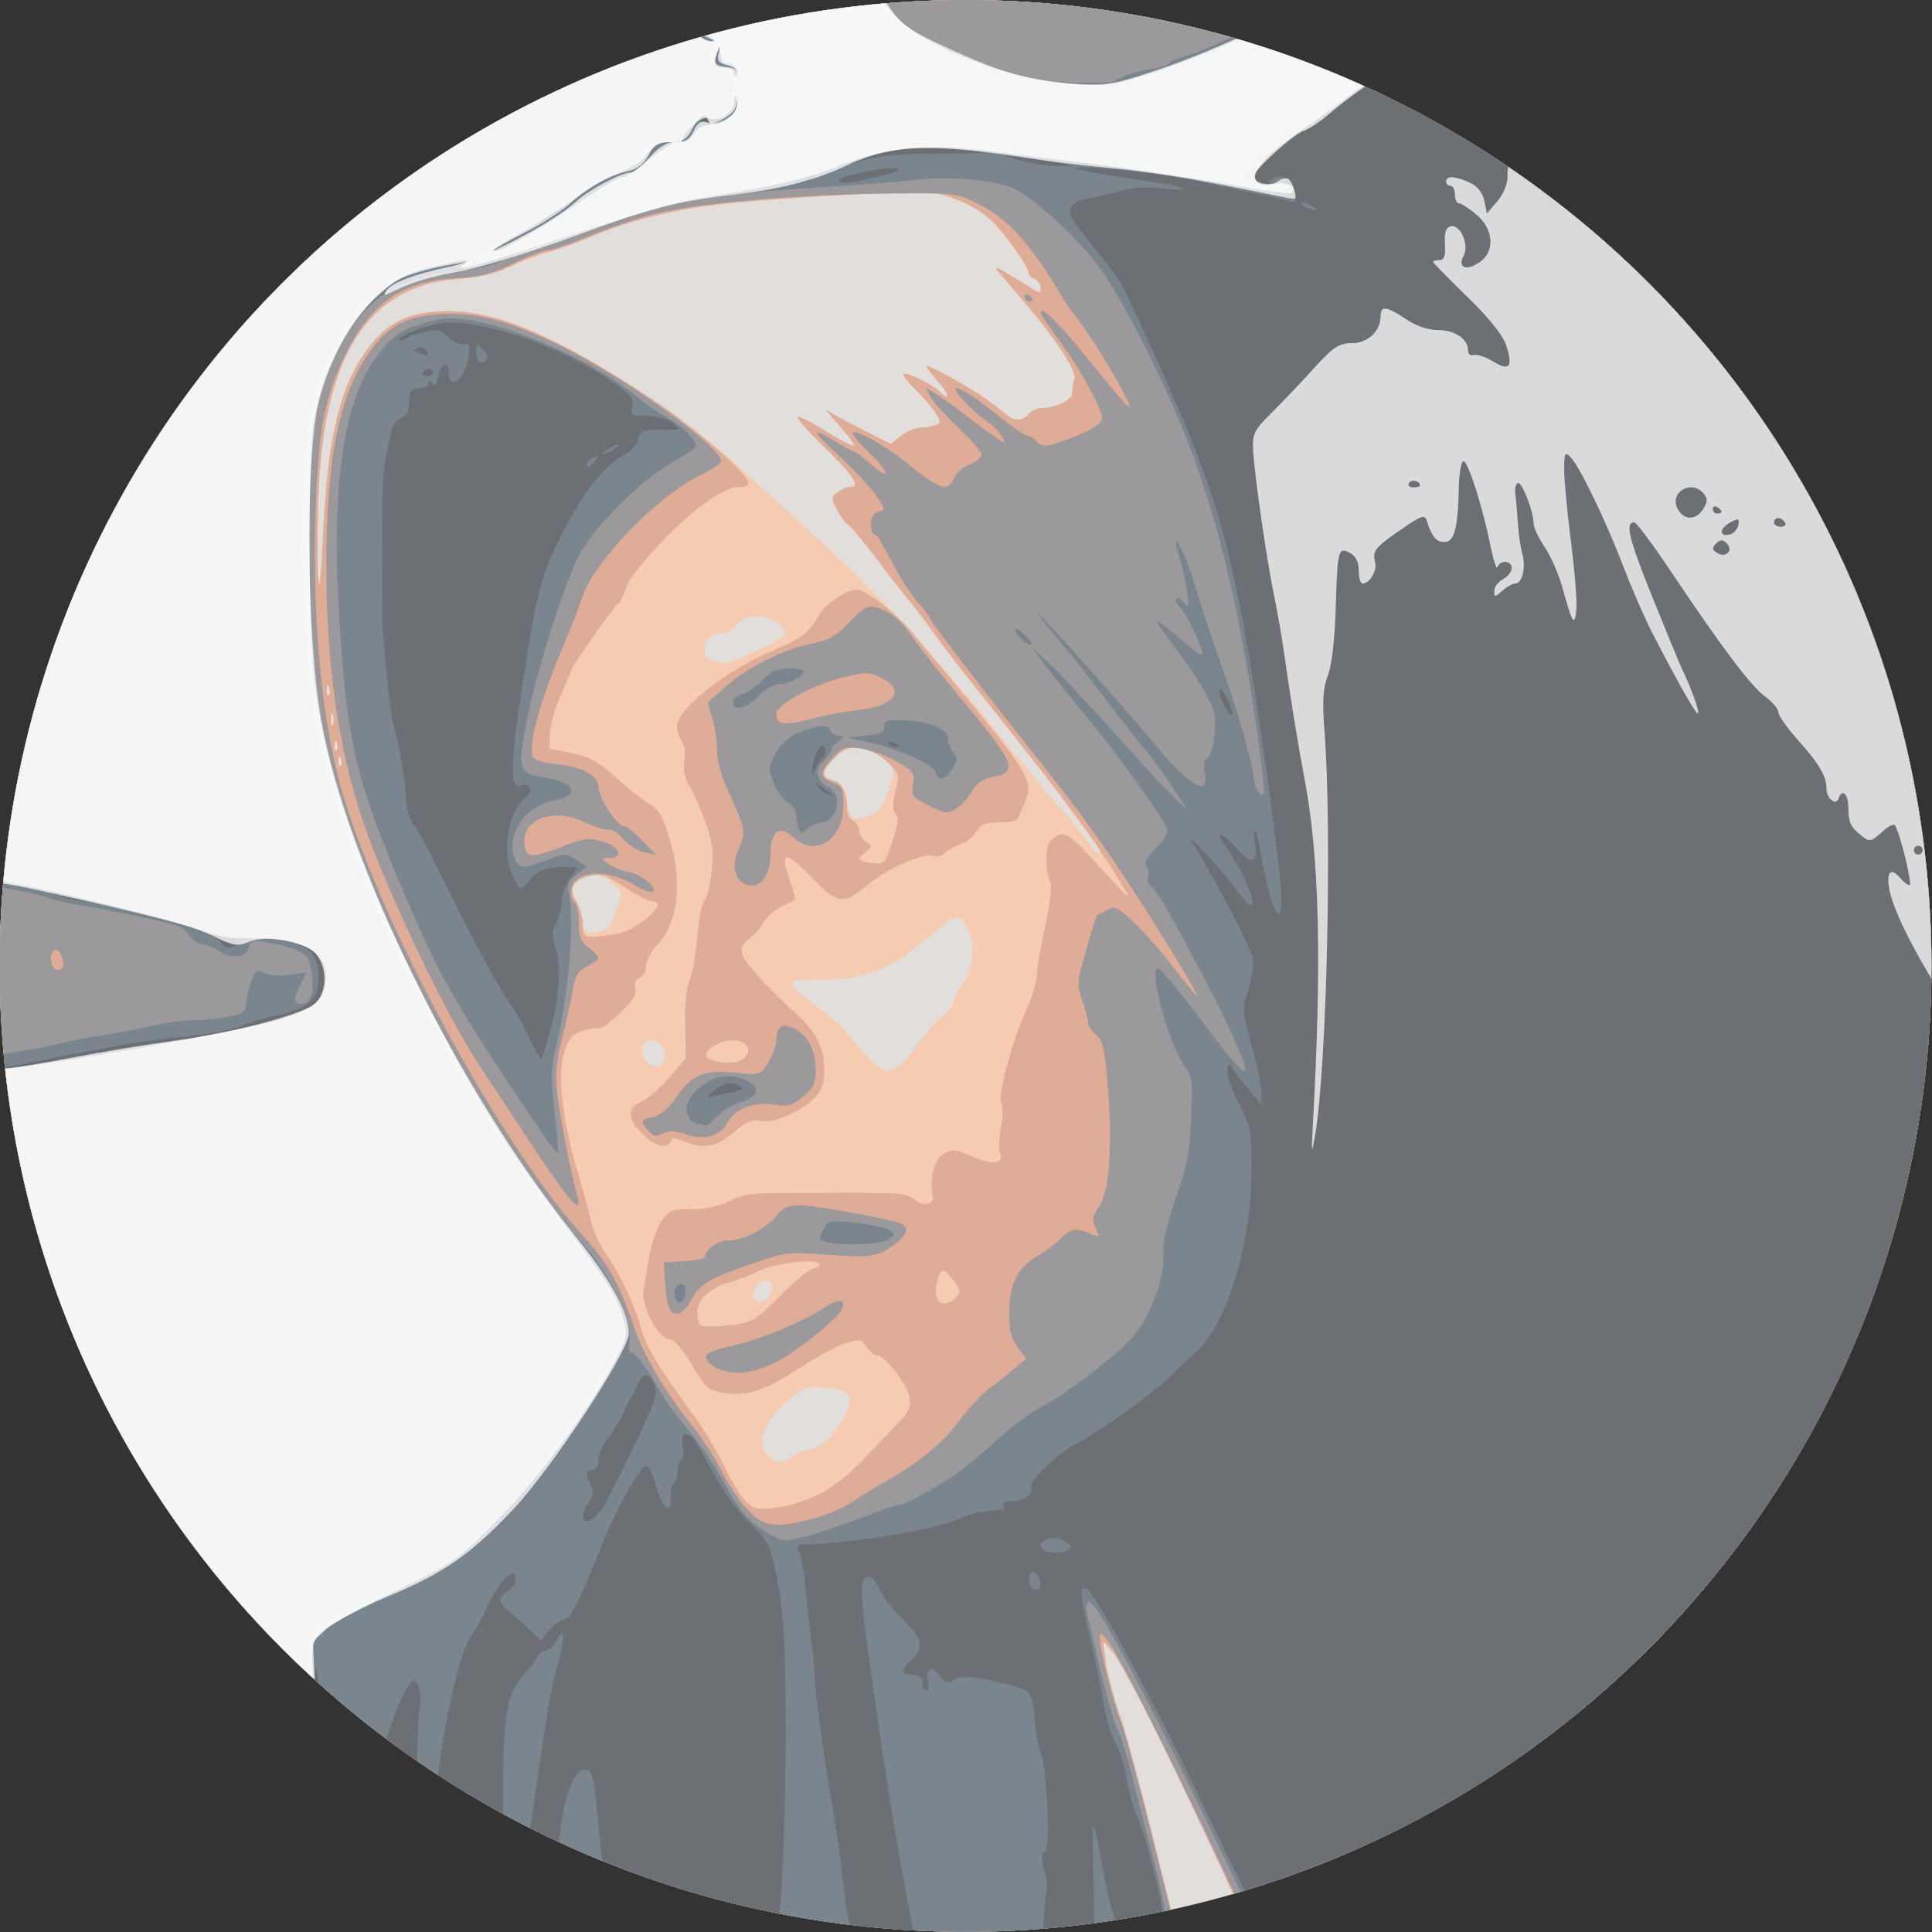 <?xml version="1.0" encoding="UTF-8" standalone="no"?>
<!-- Created with Inkscape (http://www.inkscape.org/) -->

<svg
   xmlns:dc="http://purl.org/dc/elements/1.1/"
   xmlns:cc="http://creativecommons.org/ns#"
   xmlns:rdf="http://www.w3.org/1999/02/22-rdf-syntax-ns#"
   xmlns:svg="http://www.w3.org/2000/svg"
   xmlns="http://www.w3.org/2000/svg"
   xmlns:sodipodi="http://sodipodi.sourceforge.net/DTD/sodipodi-0.dtd"
   xmlns:inkscape="http://www.inkscape.org/namespaces/inkscape"
   width="172mm"
   height="172mm"
   viewBox="0 0 172 172"
   version="1.1"
   id="svg8"
   inkscape:version="0.92.3 (unknown)"
   sodipodi:docname="center_image.svg">
  <rect x="0" y="0" width="172" height="172" fill="#333333" stroke="none"/>
  <defs
     id="defs2">
    <clipPath
       clipPathUnits="userSpaceOnUse"
       id="clipPath1231">
      <circle
         style="opacity:0.741;fill:#99cc33;fill-opacity:1;stroke:none;stroke-width:0.265;stroke-linejoin:round;stroke-miterlimit:4;stroke-dasharray:none;stroke-dashoffset:0;stroke-opacity:1"
         id="circle1233"
         cx="417.107"
         cy="85.189"
         r="86.337" />
    </clipPath>
    <clipPath
       clipPathUnits="userSpaceOnUse"
       id="clipPath3479">
      <ellipse
         style="opacity:1;fill:#ffcc00;fill-opacity:1;stroke:none;stroke-width:0.488;stroke-linejoin:round;stroke-miterlimit:4;stroke-dasharray:none;stroke-dashoffset:0;stroke-opacity:1"
         id="ellipse3481"
         cx="-185.515"
         cy="237.174"
         rx="101.065"
         ry="103.084" />
    </clipPath>
  </defs>
  <sodipodi:namedview
     id="base"
     pagecolor="#ffffff"
     bordercolor="#666666"
     borderopacity="1.0"
     inkscape:pageopacity="0.0"
     inkscape:pageshadow="2"
     inkscape:zoom="0.26098844"
     inkscape:cx="135.26291"
     inkscape:cy="2.5284876"
     inkscape:document-units="mm"
     inkscape:current-layer="layer1"
     showgrid="false"
     inkscape:window-width="1313"
     inkscape:window-height="744"
     inkscape:window-x="53"
     inkscape:window-y="24"
     inkscape:window-maximized="1" />
  <g
     inkscape:label="Layer 1"
     inkscape:groupmode="layer"
     id="layer1"
     transform="translate(0,-125)">
    <g
       id="g1227"
       transform="matrix(0.996,0,0,0.996,-329.48,126.143)"
       clip-path="url(#clipPath1231)">
      <path
         style="fill:#e2dedb;stroke-width:0.353"
         d="M 329.632,108.694 V -4.195 h 88.194 88.194 v 112.889 112.889 h -88.194 -88.194 z"
         id="path1135"
         inkscape:connector-curvature="0" />
      <path
         style="fill:#f5ccb2;stroke-width:0.353"
         d="M 329.632,108.694 V -4.195 h 44.471 c 27.991,0 44.394,0.124 44.264,0.335 -0.502,0.813 1.535,1.187 6.638,1.219 5.075,0.032 5.273,0.006 5.784,-0.761 l 0.53,-0.794 h 37.351 37.351 v 112.892 112.892 l -19.639,-0.091 -19.639,-0.091 -1.73,-3.175 c -1.956,-3.591 -9.423,-18.232 -9.986,-19.579 -0.202,-0.485 -0.788,-1.676 -1.301,-2.646 -1.454,-2.751 -2.33,-4.607 -4.328,-9.172 -8.997,-20.561 -17.525,-38.475 -19.254,-40.445 l -0.729,-0.83 0.201,1.72 c 0.111,0.946 0.67,3.089 1.242,4.763 0.573,1.673 1.919,6.614 2.992,10.98 1.073,4.366 2.258,9.049 2.633,10.407 0.375,1.358 1.03,4.136 1.455,6.174 0.425,2.037 1.49,5.768 2.365,8.29 3.244,9.343 5.47,16.443 7.693,24.542 1.255,4.573 2.282,8.512 2.282,8.754 0,0.281 -0.402,0.399 -1.118,0.328 -1.07,-0.106 -1.145,-0.217 -1.732,-2.58 -0.338,-1.358 -1.254,-4.93 -2.036,-7.938 -0.782,-3.007 -1.68,-6.5 -1.995,-7.761 -0.559,-2.239 -1.692,-6.334 -4.27,-15.434 -1.239,-4.375 -4.54,-12.063 -5.411,-12.601 -1.467,-0.907 -1.593,3.128 -0.258,8.279 0.478,1.843 0.979,4.304 1.113,5.468 0.134,1.164 0.548,3.676 0.92,5.582 0.543,2.782 0.669,4.905 0.641,10.76 -0.042,8.644 -0.338,10.477 -0.981,6.059 -0.645,-4.434 -2.092,-11.462 -2.581,-12.535 -0.383,-0.84 -0.455,-0.87 -0.693,-0.286 -0.146,0.358 -0.264,4.937 -0.26,10.176 0.003,5.239 -0.004,10.279 -0.015,11.201 l -0.021,1.676 h -50.976 -50.976 z m 72.122,20.273 c 0.377,-0.285 0.96,-0.518 1.296,-0.518 0.948,0 2.587,-1.569 3.306,-3.165 0.804,-1.783 0.51,-2.165 -1.837,-2.391 -1.563,-0.15 -1.839,-0.054 -3.284,1.147 -2.018,1.678 -2.846,3.748 -1.912,4.781 0.734,0.811 1.49,0.856 2.43,0.145 z M 399.834,113.973 c 0,-0.381 -0.219,-0.693 -0.486,-0.693 -0.704,0 -1.392,0.959 -1.146,1.598 0.296,0.77 1.632,0.029 1.632,-0.905 z m 12.853,-21.626 c 0.792,-1.133 1.876,-2.376 2.408,-2.763 0.532,-0.387 0.967,-0.944 0.967,-1.237 0,-0.293 0.309,-0.926 0.688,-1.407 1.004,-1.276 1.274,-3.651 0.571,-5.011 -0.7,-1.353 -1.012,-1.369 -2.535,-0.135 -0.658,0.534 -1.719,1.394 -2.356,1.912 -2.116,1.72 -4.939,2.729 -7.572,2.707 -4.106,-0.035 -4.14,0.043 -1.054,2.382 1.213,0.919 2.403,1.949 2.645,2.289 0.242,0.34 1.029,1.273 1.748,2.075 1.799,2.004 2.626,1.855 4.491,-0.811 z m -22.449,0.966 c 0.126,-0.875 -0.763,-1.714 -1.512,-1.427 -1.104,0.424 -0.311,2.487 0.87,2.262 0.295,-0.056 0.584,-0.432 0.642,-0.835 z m -5.241,-11.411 c 0.28,-0.177 0.716,-1.008 0.969,-1.847 0.444,-1.471 0.428,-1.554 -0.47,-2.344 -1.005,-0.885 -2.3,-0.83 -3.288,0.137 -0.454,0.444 -0.443,0.631 0.088,1.531 0.333,0.563 0.605,1.436 0.605,1.94 0,0.716 0.173,0.915 0.794,0.91 0.437,-0.003 1.023,-0.15 1.302,-0.327 z m 44.118,-7.075 c 0,-0.193 -0.523,-0.948 -1.163,-1.676 -0.639,-0.728 -1.441,-1.767 -1.782,-2.309 -0.649,-1.032 -2.969,-4.027 -7.991,-10.315 -1.649,-2.065 -3.475,-4.442 -4.057,-5.282 -0.582,-0.84 -1.504,-2.057 -2.048,-2.703 -0.544,-0.647 -1.886,-2.366 -2.982,-3.822 -1.096,-1.455 -2.198,-2.773 -2.45,-2.928 -0.252,-0.155 -0.715,-0.779 -1.028,-1.386 -0.534,-1.033 -0.53,-1.133 0.067,-1.57 0.351,-0.257 0.846,-0.467 1.1,-0.467 0.976,0 0.366,-0.953 -2.213,-3.458 -1.471,-1.429 -2.588,-2.685 -2.481,-2.792 0.107,-0.107 1.251,0.469 2.543,1.279 1.292,0.81 2.423,1.399 2.513,1.308 0.09,-0.09 -0.525,-0.93 -1.367,-1.865 -0.842,-0.935 -1.293,-1.52 -1.002,-1.3 0.291,0.22 1.681,0.984 3.088,1.698 l 2.559,1.298 0.928,-0.73 c 0.511,-0.402 1.291,-0.73 1.734,-0.73 0.443,0 1.051,-0.094 1.35,-0.209 0.486,-0.186 0.482,-0.31 -0.042,-1.147 -0.322,-0.516 -1.134,-1.457 -1.803,-2.091 -0.669,-0.634 -1.129,-1.241 -1.022,-1.348 0.234,-0.234 2.946,1.109 3.258,1.614 0.122,0.197 0.387,0.358 0.59,0.358 0.203,0 -0.124,-0.561 -0.726,-1.247 -0.602,-0.686 -1.095,-1.335 -1.095,-1.441 0,-0.107 1.072,0.4 2.381,1.127 2.076,1.152 3.109,1.851 4.924,3.331 0.614,0.501 1.361,0.428 1.867,-0.182 0.242,-0.291 0.809,-0.529 1.261,-0.529 1.214,0 2.619,-0.738 2.624,-1.38 0.003,-0.308 0.088,-0.878 0.189,-1.266 0.204,-0.782 -1.986,-3.982 -5.412,-7.906 -1.918,-2.197 -1.954,-2.272 -0.749,-1.568 0.696,0.406 1.688,1.016 2.205,1.355 0.858,0.562 0.94,0.565 0.94,0.035 0,-0.319 -0.238,-0.672 -0.529,-0.784 -0.291,-0.112 -0.529,-0.356 -0.529,-0.543 0,-0.487 -1.99,-3.312 -3.217,-4.567 -1.211,-1.238 -3.449,-2.307 -5.441,-2.599 -0.768,-0.112 -4.095,-0.043 -7.393,0.154 -13.594,0.812 -17.516,1.443 -22.92,3.688 -1.558,0.647 -3.547,1.374 -4.42,1.615 -0.873,0.241 -2.302,0.795 -3.175,1.231 -1.052,0.526 -2.521,0.861 -4.356,0.994 -8.341,0.606 -12.333,7.108 -12.608,20.535 -0.145,7.103 0.121,9.24 0.396,3.175 0.141,-3.104 0.44,-6.831 0.666,-8.282 0.916,-5.889 3.237,-10.204 6.299,-11.712 2.264,-1.115 6.03,-1.116 9.292,-0.003 6.121,2.089 15.363,7.93 21.631,13.671 2.316,2.121 5.094,4.665 6.174,5.654 5.785,5.298 10.28,10.176 17.136,18.598 1.55,1.904 3.615,4.365 4.588,5.468 0.973,1.103 2.135,2.522 2.582,3.152 0.847,1.195 1.117,1.388 1.117,0.795 z m -20.357,-3.148 c 0.612,-0.233 1.027,-0.85 1.459,-2.172 0.603,-1.845 0.603,-1.847 -0.234,-2.684 -0.461,-0.461 -1.433,-0.934 -2.16,-1.052 -1.128,-0.183 -1.474,-0.068 -2.362,0.782 -1.268,1.215 -1.315,1.778 -0.174,2.064 0.662,0.166 0.923,0.529 1.105,1.538 0.367,2.033 0.612,2.191 2.366,1.524 z m -47.488,-5.033 c -0.113,-0.281 -0.196,-0.198 -0.213,0.213 -0.015,0.372 0.068,0.58 0.185,0.463 0.117,-0.117 0.13,-0.421 0.028,-0.676 z m -0.353,-1.411 c -0.113,-0.281 -0.196,-0.198 -0.213,0.213 -0.015,0.372 0.068,0.58 0.185,0.463 0.117,-0.117 0.13,-0.421 0.028,-0.676 z m -0.36,-2.491 c -0.098,-0.243 -0.178,-0.044 -0.178,0.441 0,0.485 0.08,0.684 0.178,0.441 0.098,-0.243 0.098,-0.639 0,-0.882 z m -0.345,-2.447 c -0.113,-0.281 -0.196,-0.198 -0.213,0.213 -0.015,0.372 0.068,0.58 0.185,0.463 0.117,-0.117 0.13,-0.421 0.028,-0.676 z m 36.801,-2.639 c 1.77,-0.782 2.662,-1.213 3.399,-1.642 0.73,-0.426 0.733,-0.463 0.12,-1.221 -0.86,-1.061 -3.318,-1.11 -3.871,-0.076 -0.208,0.388 -0.729,0.708 -1.159,0.711 -0.987,0.007 -1.571,0.375 -1.67,1.053 -0.157,1.079 0.03,1.368 0.977,1.508 1.12,0.166 1.05,0.177 2.205,-0.333 z"
         id="path1133"
         inkscape:connector-curvature="0" />
      <path
         style="fill:#deac97;stroke-width:0.353"
         d="M 329.632,108.694 V -4.195 h 44.274 c 37.608,0 44.274,0.074 44.274,0.491 0,0.808 0.998,1.004 6.036,1.186 3.388,0.123 5.205,0.04 6.174,-0.28 0.755,-0.25 1.173,-0.521 0.929,-0.603 -1.998,-0.671 3.783,-0.794 37.329,-0.794 h 37.374 v 112.892 112.892 l -19.639,-0.091 -19.639,-0.091 -1.73,-3.175 c -1.956,-3.591 -9.423,-18.232 -9.986,-19.579 -0.202,-0.485 -0.788,-1.676 -1.301,-2.646 -1.454,-2.751 -2.33,-4.607 -4.328,-9.172 -8.997,-20.561 -17.525,-38.475 -19.254,-40.445 l -0.729,-0.83 0.201,1.72 c 0.111,0.946 0.67,3.089 1.242,4.763 0.573,1.673 1.919,6.614 2.992,10.98 1.073,4.366 2.258,9.049 2.633,10.407 0.375,1.358 1.03,4.136 1.455,6.174 0.425,2.037 1.49,5.768 2.365,8.29 3.244,9.343 5.47,16.443 7.693,24.542 1.255,4.573 2.282,8.512 2.282,8.754 0,0.281 -0.402,0.399 -1.118,0.328 -1.07,-0.106 -1.145,-0.217 -1.732,-2.58 -0.338,-1.358 -1.254,-4.93 -2.036,-7.938 -0.782,-3.007 -1.68,-6.5 -1.995,-7.761 -0.559,-2.239 -1.692,-6.334 -4.27,-15.434 -1.239,-4.375 -4.54,-12.063 -5.411,-12.601 -1.467,-0.907 -1.593,3.128 -0.258,8.279 0.478,1.843 0.979,4.304 1.113,5.468 0.134,1.164 0.548,3.676 0.92,5.582 0.543,2.782 0.669,4.905 0.641,10.76 -0.042,8.644 -0.338,10.477 -0.981,6.059 -0.645,-4.434 -2.092,-11.462 -2.581,-12.535 -0.383,-0.84 -0.455,-0.87 -0.693,-0.286 -0.146,0.358 -0.264,4.937 -0.26,10.176 0.003,5.239 -0.004,10.279 -0.015,11.201 l -0.021,1.676 h -50.976 -50.976 z m 74.327,23.749 c 1.164,-0.579 2.823,-1.864 3.965,-3.072 1.08,-1.142 2.497,-2.633 3.149,-3.313 0.973,-1.016 1.152,-1.435 1.004,-2.349 -0.189,-1.167 -2.192,-3.727 -2.916,-3.727 -0.232,0 -0.647,-0.34 -0.923,-0.756 -0.468,-0.704 -0.597,-0.725 -1.893,-0.297 -0.765,0.253 -2.582,1.233 -4.037,2.179 -3.163,2.056 -4.707,2.572 -6.759,2.258 -1.432,-0.219 -1.626,-0.387 -2.896,-2.515 -0.868,-1.453 -1.591,-2.28 -1.995,-2.28 -0.98,0 -2.58,-2.977 -2.34,-4.355 0.107,-0.612 0.346,-2.021 0.532,-3.13 0.186,-1.11 0.681,-2.499 1.1,-3.087 0.689,-0.968 0.945,-1.069 2.692,-1.069 1.252,0 2.43,-0.255 3.353,-0.726 1.199,-0.612 2.07,-0.725 5.542,-0.718 2.266,0.004 4.437,-0.005 4.825,-0.021 0.388,-0.016 1.182,-0.009 1.764,0.016 0.582,0.025 1.682,0.045 2.445,0.045 0.781,-3.5e-4 1.661,0.248 2.015,0.568 0.754,0.682 1.882,0.374 1.573,-0.43 -0.117,-0.305 -0.116,-1.159 0.002,-1.899 0.26,-1.627 1.442,-2.455 2.695,-1.887 2.651,1.201 3.787,1.173 3.305,-0.082 -0.108,-0.282 -0.056,-1.265 0.115,-2.184 0.172,-0.919 0.185,-1.899 0.029,-2.177 -0.352,-0.628 0.977,-5.569 2.238,-8.323 0.51,-1.113 0.927,-2.477 0.927,-3.03 0,-0.553 0.333,-2.521 0.741,-4.374 0.407,-1.852 0.623,-3.643 0.479,-3.979 -0.546,-1.271 -0.472,-3.385 0.133,-3.846 1.189,-0.904 1.169,-0.917 5.16,3.419 1.771,1.925 1.968,2.062 1.249,0.874 -2.704,-4.47 -4.934,-7.485 -13.054,-17.65 -1.649,-2.065 -3.475,-4.442 -4.057,-5.282 -0.582,-0.84 -1.504,-2.057 -2.048,-2.703 -0.544,-0.647 -1.886,-2.366 -2.982,-3.822 -1.096,-1.455 -2.198,-2.773 -2.45,-2.928 -0.252,-0.155 -0.715,-0.779 -1.028,-1.386 -0.534,-1.033 -0.53,-1.133 0.067,-1.57 0.351,-0.257 0.846,-0.467 1.1,-0.467 0.976,0 0.366,-0.953 -2.213,-3.458 -1.471,-1.429 -2.588,-2.685 -2.481,-2.792 0.107,-0.107 1.251,0.469 2.543,1.279 1.292,0.81 2.423,1.399 2.513,1.308 0.09,-0.09 -0.525,-0.93 -1.367,-1.865 -0.842,-0.935 -1.293,-1.52 -1.002,-1.3 0.291,0.22 1.681,0.984 3.088,1.698 l 2.559,1.298 0.928,-0.73 c 0.511,-0.402 1.291,-0.73 1.734,-0.73 0.443,0 1.051,-0.094 1.35,-0.209 0.486,-0.186 0.482,-0.31 -0.042,-1.147 -0.322,-0.516 -1.134,-1.457 -1.803,-2.091 -0.669,-0.634 -1.129,-1.241 -1.022,-1.348 0.234,-0.234 2.946,1.109 3.258,1.614 0.122,0.197 0.387,0.358 0.59,0.358 0.203,0 -0.124,-0.561 -0.726,-1.247 -0.602,-0.686 -1.095,-1.335 -1.095,-1.441 0,-0.107 1.072,0.4 2.381,1.127 2.076,1.152 3.109,1.851 4.924,3.331 0.614,0.501 1.361,0.428 1.867,-0.182 0.242,-0.291 0.809,-0.529 1.261,-0.529 1.214,0 2.619,-0.738 2.624,-1.38 0.003,-0.308 0.088,-0.878 0.189,-1.266 0.204,-0.782 -1.986,-3.982 -5.412,-7.906 -1.918,-2.197 -1.954,-2.272 -0.749,-1.568 0.696,0.406 1.688,1.016 2.205,1.355 0.858,0.562 0.94,0.565 0.94,0.035 0,-0.319 -0.238,-0.672 -0.529,-0.784 -0.291,-0.112 -0.529,-0.356 -0.529,-0.543 0,-0.487 -1.99,-3.312 -3.217,-4.567 -1.146,-1.172 -3.334,-2.251 -5.249,-2.588 -1.277,-0.225 -11.057,0.249 -17.759,0.86 -4.782,0.436 -9.084,1.445 -12.745,2.99 -1.558,0.657 -3.388,1.306 -4.067,1.443 -0.679,0.137 -2.108,0.683 -3.175,1.213 -1.412,0.702 -2.694,1.02 -4.709,1.166 -8.341,0.607 -12.333,7.109 -12.608,20.535 -0.145,7.103 0.121,9.24 0.396,3.175 0.426,-9.396 1.479,-13.969 4.015,-17.423 1.803,-2.456 3.818,-3.394 7.261,-3.381 4.474,0.017 9.699,2.263 18.054,7.759 3.941,2.592 8.757,6.79 8.757,7.632 0,0.164 -0.325,0.298 -0.722,0.298 -1.416,0 -3.925,1.727 -6.839,4.708 -1.764,1.804 -3.124,3.528 -3.369,4.27 -0.226,0.684 -0.546,1.327 -0.711,1.43 -0.368,0.227 -4.234,5.714 -4.234,6.009 0,0.116 -0.41,1.106 -0.911,2.201 -0.501,1.095 -0.937,2.616 -0.97,3.381 l -0.059,1.39 1.984,0.404 c 1.584,0.323 2.366,0.75 3.881,2.12 1.043,0.944 2.399,2.016 3.014,2.384 0.903,0.54 1.258,1.131 1.852,3.086 1.191,3.923 0.786,7.586 -1.053,9.509 -0.569,0.596 -1.035,1.464 -1.035,1.931 0,0.466 -0.256,0.946 -0.569,1.066 -0.366,0.14 -0.502,0.474 -0.382,0.935 0.135,0.518 -0.215,1.103 -1.266,2.112 -0.799,0.768 -1.619,1.409 -1.823,1.426 -2.38,0.189 -2.922,0.632 -3.406,2.785 -0.429,1.909 0.122,6.114 1.312,10.008 0.483,1.582 1.031,3.59 1.218,4.464 0.187,0.873 0.82,2.258 1.408,3.078 1.197,1.67 2.556,4.575 3.122,6.68 0.408,1.513 1.608,3.496 4.453,7.352 1.002,1.358 2.312,3.501 2.911,4.763 0.599,1.261 1.442,2.67 1.873,3.131 0.692,0.74 1.002,0.815 2.672,0.643 1.039,-0.107 2.79,-0.643 3.89,-1.19 z m -15.739,-32.243 c -1.372,-1.372 -1.394,-2.306 -0.068,-2.882 0.559,-0.243 1.682,-1.219 2.495,-2.169 l 1.478,-1.727 -0.083,-2.859 c -0.046,-1.573 0.097,-3.294 0.317,-3.825 0.378,-0.912 0.544,-1.895 0.931,-5.506 0.09,-0.843 0.33,-1.732 0.533,-1.976 0.203,-0.244 0.47,-1.417 0.594,-2.606 0.183,-1.754 0.076,-2.574 -0.569,-4.342 -0.437,-1.199 -1.081,-2.651 -1.431,-3.226 -0.43,-0.707 -0.574,-1.432 -0.444,-2.234 0.106,-0.653 0.029,-1.387 -0.172,-1.631 -0.2,-0.244 -0.415,-0.844 -0.478,-1.333 -0.193,-1.508 4.291,-5.101 8.63,-6.915 2.438,-1.019 3.261,-1.643 3.967,-3.009 0.525,-1.014 2.526,-2.416 3.451,-2.416 0.773,0 3.688,2.247 4.969,3.831 0.571,0.706 2.564,3.11 4.428,5.341 5.698,6.819 6.458,8.099 5.722,9.642 -0.201,0.421 -0.454,1.043 -0.563,1.383 -0.149,0.465 -0.582,0.617 -1.755,0.617 -1.26,0 -1.665,0.164 -2.118,0.855 -0.308,0.47 -0.922,0.965 -1.363,1.1 -0.442,0.135 -1.071,0.48 -1.398,0.767 -0.327,0.287 -0.748,0.428 -0.934,0.312 -0.716,-0.442 -4.17,1.017 -5.964,2.521 -2.225,1.864 -2.699,1.802 -5.077,-0.665 -2.358,-2.447 -2.86,-2.337 -1.889,0.412 0.293,0.831 0.492,1.545 0.441,1.587 -0.051,0.042 -0.603,0.336 -1.228,0.654 -0.625,0.318 -1.325,0.93 -1.555,1.361 -0.231,0.431 -0.791,1.076 -1.245,1.433 -1.1,0.865 -1.043,1.386 0.321,2.935 1.108,1.259 1.554,1.707 4.093,4.123 1.606,1.528 2.227,2.846 2.227,4.726 0,1.155 -0.214,1.81 -0.794,2.427 -1.197,1.274 -3.713,2.378 -4.885,2.143 -0.791,-0.158 -1.291,0.052 -2.419,1.018 -1.538,1.317 -2.854,1.544 -4.529,0.78 -0.762,-0.347 -0.989,-0.347 -1.104,0 -0.256,0.767 -1.41,0.471 -2.529,-0.649 z m 9.075,-6.746 c 0.692,-0.692 0.485,-1.312 -0.522,-1.564 -0.986,-0.247 -2.588,0.41 -2.838,1.164 -0.249,0.754 2.66,1.101 3.36,0.4 z m 13.301,-19.465 c 0.496,-1.459 0.559,-2.051 0.259,-2.413 -0.293,-0.353 -0.296,-0.883 -0.014,-1.997 0.366,-1.442 0.334,-1.567 -0.653,-2.555 -0.618,-0.618 -1.575,-1.125 -2.361,-1.253 -1.13,-0.183 -1.475,-0.069 -2.364,0.782 -1.26,1.207 -1.316,1.778 -0.201,2.058 0.839,0.211 1.263,1.08 1.272,2.611 0.003,0.443 0.243,0.896 0.534,1.008 0.291,0.112 0.529,0.496 0.529,0.853 0,0.358 0.278,0.817 0.617,1.02 0.588,0.352 0.588,0.393 0,0.85 -0.849,0.66 -0.777,0.864 0.353,1.009 1.324,0.17 1.289,0.204 2.029,-1.974 z m -10.035,40.658 c 1.339,-1.334 2.676,-2.425 2.972,-2.425 0.295,0 0.536,-0.156 0.536,-0.346 0,-0.588 -3.972,-0.153 -5.472,0.599 -0.774,0.388 -1.874,0.818 -2.444,0.956 -1.73,0.417 -3.02,1.544 -3.02,2.638 0,0.537 0.115,1.09 0.255,1.23 0.14,0.14 1.264,0.147 2.497,0.015 2.191,-0.235 2.297,-0.295 4.677,-2.666 z m 15.649,0.2 c 0.498,-0.498 0.478,-0.646 -0.207,-1.574 -0.888,-1.201 -1.178,-1.12 -1.485,0.417 -0.314,1.57 0.632,2.217 1.693,1.157 z M 386.204,82.255 c 1.264,-0.293 3.4,-1.899 3.4,-2.555 0,-0.158 -0.241,-0.287 -0.535,-0.287 -0.294,0 -1.394,-0.571 -2.445,-1.268 -1.54,-1.023 -2.115,-1.223 -2.969,-1.036 -1.638,0.36 -2.062,1.082 -1.346,2.293 0.325,0.551 0.592,1.493 0.592,2.094 0,0.958 0.119,1.091 0.97,1.084 0.534,-0.005 1.583,-0.151 2.332,-0.325 z M 361.27,66.647 c -0.113,-0.281 -0.196,-0.198 -0.213,0.213 -0.015,0.372 0.068,0.58 0.185,0.463 0.117,-0.117 0.13,-0.421 0.028,-0.676 z m -0.353,-1.411 c -0.113,-0.281 -0.196,-0.198 -0.213,0.213 -0.015,0.372 0.068,0.58 0.185,0.463 0.117,-0.117 0.13,-0.421 0.028,-0.676 z m -0.36,-2.491 c -0.098,-0.243 -0.178,-0.044 -0.178,0.441 0,0.485 0.08,0.684 0.178,0.441 0.098,-0.243 0.098,-0.639 0,-0.882 z m -0.345,-2.447 c -0.113,-0.281 -0.196,-0.198 -0.213,0.213 -0.015,0.372 0.068,0.58 0.185,0.463 0.117,-0.117 0.13,-0.421 0.028,-0.676 z"
         id="path1131"
         inkscape:connector-curvature="0" />
      <path
         style="fill:#9b999b;stroke-width:0.353"
         d="m 335.455,221.226 c 0.183,-0.297 -0.809,-0.528 -1.678,-0.391 -0.146,0.023 -0.265,-0.126 -0.265,-0.332 0,-0.205 -0.132,-0.292 -0.294,-0.192 -0.162,0.1 -0.294,-0.041 -0.294,-0.312 0,-0.272 0.093,-0.478 0.206,-0.458 0.113,0.02 0.465,-0.078 0.781,-0.218 0.377,-0.166 0.895,0.042 1.499,0.602 1.074,0.996 1.116,1.155 0.376,1.439 -0.314,0.12 -0.456,0.061 -0.332,-0.139 z m 1.585,0.025 c 0,-0.183 0.14,-0.419 0.312,-0.525 0.311,-0.192 1.805,-3.167 1.805,-3.594 0,-0.124 -0.833,-0.143 -1.852,-0.042 -1.608,0.159 -4.118,-0.078 -6.879,-0.648 l -0.794,-0.164 v -62.582 c 0,-49.721 0.091,-62.624 0.441,-62.788 0.344,-0.16 0.346,-0.25 0.011,-0.408 -0.335,-0.158 -0.434,-10.635 -0.445,-47.449 l -0.015,-47.246 44.19,0.025 c 24.304,0.014 43.908,0.136 43.564,0.272 -0.547,0.216 -0.502,0.32 0.353,0.824 2.351,1.386 8.299,1.715 14.717,0.814 4.184,-0.587 4.566,-0.716 4.287,-1.441 -0.152,-0.397 0.357,-0.493 2.611,-0.493 2.231,0 2.762,0.099 2.614,0.485 -0.223,0.58 1.503,0.694 1.857,0.122 0.123,-0.2 0.073,-0.27 -0.111,-0.156 -0.185,0.114 -0.566,0.062 -0.848,-0.116 -0.314,-0.198 11.84,-0.326 31.326,-0.33 l 31.838,-0.005 V 108.694 221.583 h -19.537 -19.537 l -4.51,-8.731 c -2.481,-4.802 -4.638,-8.969 -4.795,-9.26 -1.186,-2.202 -8.544,-17.962 -13.011,-27.869 -5.597,-12.415 -12.915,-27.396 -14.558,-29.803 -0.833,-1.221 -0.959,-1.298 -0.959,-0.588 0,1.049 1.235,5.895 1.92,7.535 0.29,0.694 1.489,5.128 2.664,9.854 1.175,4.726 2.364,9.386 2.642,10.356 0.278,0.97 0.903,3.748 1.388,6.174 0.485,2.425 1.544,6.235 2.352,8.467 2.839,7.835 5.622,16.634 7.9,24.97 1.265,4.629 2.3,8.524 2.3,8.656 0,0.132 -0.486,0.24 -1.079,0.24 -0.594,0 -0.992,-0.142 -0.884,-0.315 0.107,-0.173 -0.259,-1.88 -0.814,-3.792 -0.555,-1.912 -1.188,-4.192 -1.407,-5.065 -0.645,-2.575 -3.157,-11.837 -4.449,-16.404 -0.658,-2.328 -1.777,-6.296 -2.485,-8.817 -1.22,-4.345 -4.602,-11.971 -5.591,-12.608 -0.68,-0.438 -1.283,0.835 -1.282,2.707 3.5e-4,0.982 0.39,3.236 0.865,5.01 1.883,7.027 3.504,22.968 2.86,28.122 -0.141,1.128 -0.309,1.997 -0.374,1.932 -0.065,-0.065 -0.538,-2.65 -1.051,-5.745 -1.018,-6.14 -2.511,-12.512 -3.061,-13.07 -0.229,-0.232 -0.272,4.505 -0.125,13.847 l 0.223,14.199 h -45.883 c -36.469,0 -45.884,-0.09 -45.889,-0.441 -0.004,-0.294 -0.119,-0.265 -0.347,0.088 -0.228,0.353 -0.344,0.382 -0.347,0.088 -0.003,-0.243 -0.174,-0.441 -0.379,-0.441 -0.205,0 -0.262,0.198 -0.125,0.441 0.199,0.353 0.154,0.353 -0.226,0 -0.567,-0.526 -1.172,-0.588 -0.863,-0.088 0.12,0.194 0.05,0.353 -0.156,0.353 -0.205,0 -0.374,-0.149 -0.374,-0.332 z m 66.422,-86.653 c 1.178,-0.305 2.788,-0.998 3.579,-1.539 0.791,-0.541 2.072,-1.328 2.848,-1.747 2.42,-1.308 5.021,-3.349 6.132,-4.81 1.428,-1.878 2.534,-3.075 3.423,-3.705 0.404,-0.286 1.261,-0.966 1.903,-1.511 l 1.168,-0.991 -0.757,-1.024 c -0.555,-0.75 -0.757,-1.534 -0.757,-2.935 0,-2.644 0.701,-4.114 2.468,-5.173 0.809,-0.485 1.84,-1.261 2.292,-1.725 0.796,-0.818 1.201,-0.849 2.749,-0.213 0.56,0.23 0.585,0.162 0.226,-0.627 -0.336,-0.738 -0.285,-1.054 0.306,-1.894 0.922,-1.311 1.215,-5.353 0.779,-10.75 -0.273,-3.378 -0.439,-4.11 -1.044,-4.603 -0.395,-0.322 -0.719,-0.818 -0.719,-1.102 0,-0.284 -0.235,-1.181 -0.521,-1.994 -0.488,-1.383 -0.465,-1.672 0.361,-4.521 0.485,-1.674 0.918,-3.053 0.962,-3.065 0.044,-0.012 0.429,-0.216 0.855,-0.454 0.688,-0.384 0.939,-0.286 2.246,0.882 0.809,0.723 2.425,2.544 3.591,4.048 1.166,1.504 2.177,2.734 2.246,2.734 0.211,0 -3.175,-5.584 -5.99,-9.878 -2.667,-4.068 -4.52,-6.622 -7.806,-10.755 -5.069,-6.377 -10.054,-12.859 -10.054,-13.074 0,-0.134 -0.477,-0.786 -1.059,-1.449 -0.913,-1.04 -1.606,-2.171 -3.346,-5.461 -0.192,-0.362 -0.469,-0.658 -0.617,-0.658 -0.148,0 -0.269,-0.412 -0.269,-0.915 0,-0.608 0.229,-0.975 0.682,-1.093 0.638,-0.167 0.615,-0.271 -0.356,-1.612 -0.571,-0.788 -1.996,-2.3 -3.167,-3.36 -1.171,-1.06 -2.058,-1.998 -1.971,-2.085 0.087,-0.087 0.805,0.25 1.596,0.749 0.791,0.499 1.539,0.907 1.662,0.907 0.124,0 0.779,0.486 1.455,1.08 1.891,1.661 1.849,0.889 -0.051,-0.932 -0.925,-0.886 -1.585,-1.707 -1.468,-1.825 0.262,-0.262 2.796,1.113 4.338,2.352 3.542,2.847 4.1,3.047 4.721,1.684 0.204,-0.448 0.836,-0.99 1.404,-1.204 0.568,-0.214 1.033,-0.598 1.033,-0.854 0,-0.255 -0.929,-1.34 -2.065,-2.412 -1.136,-1.071 -2.259,-2.317 -2.495,-2.767 l -0.43,-0.819 0.996,0.621 c 0.548,0.342 1.631,1.116 2.407,1.72 0.776,0.605 1.945,1.472 2.598,1.927 1.187,0.827 1.187,0.827 0.771,0.05 -0.229,-0.428 -0.859,-1.047 -1.401,-1.376 -0.99,-0.602 -3.114,-2.891 -2.683,-2.891 0.49,0 1.855,0.888 3.884,2.527 1.161,0.938 2.293,1.706 2.514,1.706 0.222,0 0.603,0.242 0.849,0.537 0.488,0.588 0.904,0.522 3.773,-0.597 1.022,-0.398 1.93,-1.001 2.042,-1.354 0.218,-0.687 -2.051,-4.793 -4.213,-7.626 -0.691,-0.904 -1.256,-1.792 -1.256,-1.972 0,-0.68 1.817,1.147 4.556,4.582 1.56,1.956 3.027,3.675 3.261,3.819 0.769,0.475 -3.379,-6.567 -4.819,-8.182 -0.194,-0.218 -0.75,-1.054 -1.235,-1.86 -2.796,-4.641 -4.741,-6.763 -7.408,-8.083 -1.926,-0.953 -1.99,-0.96 -8.6,-0.883 -7.958,0.092 -16.665,0.873 -20.377,1.827 -1.482,0.381 -4.064,1.259 -5.737,1.952 -1.673,0.693 -3.322,1.259 -3.665,1.259 -0.343,0 -1.736,0.533 -3.096,1.185 -1.983,0.95 -3.032,1.217 -5.295,1.348 -4.799,0.278 -7.595,2.299 -9.904,7.16 -1.73,3.643 -2.262,6.567 -2.489,13.682 -0.319,10.018 0.58,19.159 2.513,25.527 3.673,12.107 14.158,31.323 21.407,39.233 2.172,2.37 3.247,4.301 4.553,8.18 0.823,2.443 2.933,6.017 5.186,8.782 0.866,1.063 2.053,2.893 2.638,4.068 0.586,1.175 1.636,2.732 2.335,3.459 1.469,1.529 2.4,1.652 5.813,0.768 z m -8.209,-13.308 c -0.677,-0.234 -1.281,-0.69 -1.343,-1.014 -0.09,-0.469 0.428,-0.709 2.545,-1.18 2.47,-0.55 6.143,-2.115 8.393,-3.577 1.067,-0.693 1.687,-0.409 1.117,0.512 -0.613,0.989 -4.44,3.986 -5.953,4.662 -2.046,0.913 -3.364,1.079 -4.758,0.597 z m -4.528,-5.297 c -0.188,-0.231 -0.398,-1.293 -0.467,-2.36 l -0.125,-1.94 1.852,-0.107 c 1.019,-0.059 1.852,-0.246 1.852,-0.416 0,-0.627 1.136,-1.418 2.054,-1.43 1.344,-0.017 3.413,-1.077 4.298,-2.203 0.578,-0.735 1.06,-0.96 2.053,-0.959 1.299,10e-4 7.858,1.175 8.987,1.608 0.971,0.373 0.695,1.14 -0.755,2.1 -1.45,0.96 -1.787,0.995 -6.428,0.669 -2.779,-0.195 -3.272,-0.123 -6.174,0.899 -3.745,1.32 -4.555,1.805 -5.25,3.15 -0.607,1.173 -1.408,1.59 -1.898,0.989 z m -12.621,-15.149 c -2.071,-3.153 -4.031,-6.13 -4.357,-6.615 -3.08,-4.588 -8.661,-16.324 -10.64,-22.372 -2.111,-6.454 -3.137,-13.791 -3.135,-22.429 0.002,-9.62 1.157,-15.343 3.86,-19.117 1.699,-2.372 3.264,-3.203 6.395,-3.394 2.969,-0.181 5.853,0.554 10.146,2.588 5.784,2.74 14.875,9.196 14.875,10.564 0,0.204 -0.798,0.75 -1.773,1.213 -3.812,1.81 -9.586,7.752 -10.605,10.914 -0.228,0.708 -1.175,3.113 -2.105,5.344 -1.722,4.133 -2.732,7.929 -2.364,8.888 0.134,0.349 0.891,0.603 2.203,0.739 2.337,0.241 3.708,1.015 3.708,2.093 0,0.904 1.677,3.45 2.272,3.45 0.227,0 0.959,0.577 1.628,1.281 l 1.216,1.281 -1.058,-0.238 c -0.582,-0.131 -1.416,-0.668 -1.854,-1.193 -0.437,-0.525 -1.043,-0.906 -1.345,-0.847 -0.302,0.06 -1.264,-0.237 -2.138,-0.66 -2.738,-1.325 -5.571,-0.296 -5.352,1.944 0.127,1.297 0.605,1.32 3.554,0.174 1.788,-0.695 2.209,-0.74 3.44,-0.372 1.522,0.456 1.933,1.443 0.608,1.461 -0.771,0.011 -0.774,0.026 -0.115,0.525 0.373,0.282 1.196,0.611 1.829,0.729 1.157,0.217 2.556,1.374 2.151,1.778 -0.119,0.119 -0.927,-0.199 -1.795,-0.708 -2.525,-1.48 -5.509,-1.125 -5.509,0.654 0,0.467 0.159,0.947 0.353,1.067 0.194,0.12 0.353,0.912 0.353,1.759 0,1.224 0.182,1.684 0.882,2.235 1.115,0.877 1.105,0.988 -0.144,1.634 -0.805,0.416 -1.078,0.855 -1.268,2.038 -0.133,0.829 -0.562,2.764 -0.953,4.3 -0.533,2.095 -0.652,3.33 -0.476,4.939 0.218,1.985 1.283,7.441 1.814,9.29 0.56,1.952 -0.799,0.391 -4.299,-4.939 z m 10.663,-0.921 c -0.775,-0.856 -0.732,-0.988 0.398,-1.214 0.632,-0.126 1.371,-0.761 2.115,-1.816 1.421,-2.017 2.457,-2.439 5.291,-2.158 2.201,0.219 2.205,0.217 2.909,-0.937 0.388,-0.636 0.708,-1.474 0.712,-1.862 0.013,-1.381 0.498,-1.711 1.644,-1.118 1.246,0.644 1.879,1.908 1.879,3.749 0,1.1 -0.218,1.546 -1.126,2.311 -0.954,0.803 -1.339,0.914 -2.517,0.725 -1.879,-0.301 -3.487,0.293 -4.239,1.566 -0.764,1.293 -1.99,1.642 -3.74,1.064 -0.971,-0.32 -1.521,-0.336 -2.041,-0.058 -0.565,0.302 -0.831,0.25 -1.286,-0.253 z m 8.382,-22.191 c -0.762,-0.502 -0.892,-1.81 -0.303,-3.052 0.654,-1.379 0.571,-1.832 -0.939,-5.085 -0.609,-1.312 -1.02,-2.767 -0.998,-3.528 0.021,-0.712 -0.159,-1.999 -0.4,-2.86 l -0.438,-1.565 1.559,-1.384 c 1.996,-1.773 5.119,-3.347 7.643,-3.854 1.629,-0.327 2.25,-0.677 3.477,-1.957 1.219,-1.272 1.645,-1.513 2.316,-1.313 1.392,0.416 2.212,1.083 3.303,2.683 0.576,0.846 2.66,3.471 4.63,5.834 4.555,5.462 4.834,6.218 2.462,6.663 -0.778,0.146 -1.366,0.562 -1.776,1.256 -0.337,0.571 -0.978,1.277 -1.424,1.57 -0.741,0.485 -0.951,0.462 -2.426,-0.273 -1.497,-0.745 -1.602,-0.884 -1.427,-1.903 0.174,-1.015 0.058,-1.174 -1.518,-2.069 -0.938,-0.533 -2.387,-1.052 -3.22,-1.153 -1.372,-0.166 -1.61,-0.075 -2.547,0.974 -1.122,1.257 -1.084,1.632 0.214,2.126 0.735,0.28 0.848,0.551 0.848,2.043 0,3.063 -2.533,4.646 -4.491,2.806 -1.235,-1.161 -2.035,-0.515 -2.035,1.643 0,2.073 -1.226,3.243 -2.51,2.397 z m 6.544,-14.707 c 1.08,-0.282 2.876,-0.611 3.992,-0.731 3.131,-0.336 4.099,-1.812 1.883,-2.869 -1.116,-0.532 -1.379,-0.53 -3.616,0.029 -2.503,0.626 -5.763,2.425 -5.763,3.18 0,1.047 0.697,1.125 3.505,0.391 z m 18.72,-37.608 c 0,-0.205 0.159,-0.275 0.353,-0.156 0.194,0.12 0.353,0.288 0.353,0.374 0,0.086 -0.159,0.156 -0.353,0.156 -0.194,0 -0.353,-0.168 -0.353,-0.374 z m -85.983,59.259 c -0.099,-0.379 -0.309,-0.768 -0.466,-0.865 -0.444,-0.275 -0.757,0.472 -0.516,1.231 0.284,0.895 1.22,0.546 0.981,-0.366 z M 439.154,-3.112 c 0.112,-0.181 0.058,-0.418 -0.119,-0.527 -0.177,-0.109 -0.413,0.038 -0.524,0.328 -0.219,0.572 0.311,0.736 0.642,0.199 z m -23.187,-0.59 c -0.117,-0.117 -0.421,-0.13 -0.676,-0.028 -0.281,0.113 -0.198,0.196 0.213,0.213 0.372,0.015 0.58,-0.068 0.463,-0.185 z"
         id="path1129"
         inkscape:connector-curvature="0" />
      <path
         style="fill:#7a858e;stroke-width:0.353"
         d="m 345.192,219.398 c 0.012,-1.224 0.219,-2.542 0.459,-2.93 0.24,-0.388 0.638,-1.856 0.884,-3.262 0.457,-2.61 0.855,-3.287 1.533,-2.609 0.265,0.265 0.28,1.065 0.048,2.618 -0.245,1.643 -0.213,2.652 0.121,3.803 0.335,1.152 0.355,1.809 0.079,2.48 -0.207,0.502 -0.328,1.137 -0.269,1.411 0.076,0.355 -0.321,0.529 -1.384,0.606 l -1.491,0.108 z m 4.371,1.832 c -0.12,-0.194 0.188,-1.531 0.685,-2.97 0.567,-1.642 0.903,-3.383 0.903,-4.675 0,-1.787 -0.163,-2.288 -1.235,-3.795 -0.786,-1.106 -1.235,-2.143 -1.235,-2.855 0,-0.976 -0.859,-2.286 -1.499,-2.286 -0.175,0 -0.707,1.738 -0.774,2.528 -0.05,0.586 -0.549,0.693 -0.549,0.118 0,-0.356 -0.096,-0.55 -0.214,-0.432 -0.118,0.118 -0.264,1.216 -0.325,2.44 -0.061,1.224 -0.401,3.069 -0.756,4.1 l -0.645,1.874 -4.233,0.13 c -2.328,0.071 -5.503,0.166 -7.056,0.211 l -2.822,0.081 -0.089,-61.214 -0.089,-61.214 2.735,-0.418 c 1.504,-0.23 3.211,-0.557 3.793,-0.726 0.582,-0.169 2.249,-0.495 3.704,-0.723 1.455,-0.228 3.598,-0.633 4.763,-0.899 1.164,-0.266 2.672,-0.469 3.351,-0.451 0.679,0.018 2.028,-0.108 2.999,-0.28 1.619,-0.286 1.772,-0.399 1.866,-1.368 0.056,-0.581 0.272,-1.488 0.48,-2.017 0.326,-0.83 0.476,-0.909 1.097,-0.577 0.406,0.217 1.389,0.293 2.26,0.174 l 1.541,-0.211 -0.535,1.035 c -0.664,1.283 -0.677,1.775 -0.049,1.775 0.927,0 1.286,-0.902 1.048,-2.635 -0.202,-1.47 -0.373,-1.739 -1.377,-2.159 -0.631,-0.264 -1.806,-0.585 -2.613,-0.714 -1.301,-0.208 -1.488,-0.15 -1.663,0.519 -0.235,0.899 -1.684,1.012 -2.74,0.214 -0.377,-0.285 -0.963,-0.518 -1.303,-0.518 -0.34,0 -0.826,-0.288 -1.079,-0.639 -0.254,-0.351 -0.677,-0.768 -0.94,-0.926 -0.481,-0.289 -5.755,-1.433 -9.046,-1.963 -0.97,-0.156 -2.161,-0.436 -2.646,-0.621 -0.485,-0.185 -1.954,-0.536 -3.263,-0.78 l -2.381,-0.443 V 61.419 c 0,-14.737 0.06,-16.526 0.559,-16.717 0.308,-0.118 1.432,-0.317 2.499,-0.443 l 1.94,-0.228 -0.281,-1.271 c -0.378,-1.713 -0.284,-3.905 0.189,-4.378 0.539,-0.539 0.481,-1.158 -0.172,-1.81 -0.72,-0.72 -1.203,-0.405 -1.217,0.793 -0.007,0.599 -0.339,1.188 -0.899,1.596 -0.824,0.6 -0.951,0.606 -1.753,0.08 -0.84,-0.55 -1.195,-1.609 -0.54,-1.609 0.179,0 0.432,-0.487 0.562,-1.082 0.171,-0.777 0.069,-1.268 -0.359,-1.742 -0.72,-0.795 -0.44,-1.413 0.527,-1.16 1.115,0.292 1.35,-0.911 0.329,-1.681 -0.618,-0.466 -0.914,-0.525 -1.108,-0.219 -0.157,0.247 -0.267,0.265 -0.27,0.046 -0.003,-0.204 0.167,-0.543 0.378,-0.754 0.276,-0.276 0.276,-0.45 0,-0.621 -0.268,-0.165 -0.384,-5.408 -0.384,-17.351 V -4.245 l 35.19,0.146 c 31.033,0.129 35.643,0.217 39.031,0.751 3.916,0.617 5.305,1.225 5.717,2.504 0.525,1.632 3.069,3.502 5.301,3.897 0.753,0.133 1.626,0.566 1.941,0.962 0.377,0.474 0.959,0.708 1.705,0.687 0.623,-0.018 1.715,0.295 2.426,0.694 1.058,0.594 2.046,0.747 5.438,0.838 2.28,0.062 4.145,0.001 4.145,-0.134 0,-0.294 2.544,-1.123 3.444,-1.123 0.348,0 0.946,-0.214 1.328,-0.477 0.383,-0.262 1.172,-0.582 1.754,-0.711 0.898,-0.199 6.617,-2.826 8.29,-3.807 2.105,-1.235 3.187,-1.428 9.676,-1.725 5.747,-0.263 11.079,-0.93 9.903,-1.239 -0.194,-0.051 -0.789,-0.189 -1.323,-0.307 -0.534,-0.118 -0.97,-0.37 -0.97,-0.56 0,-0.222 7.748,-0.346 21.696,-0.346 h 21.696 V 108.694 221.583 H 486.8 467.581 l -5.401,-10.848 c -2.97,-5.966 -5.98,-12.118 -6.687,-13.67 -0.707,-1.552 -2.468,-5.283 -3.913,-8.29 -1.445,-3.007 -4.647,-9.754 -7.115,-14.993 -9.824,-20.847 -15.682,-32.198 -16.39,-31.761 -0.167,0.103 -0.239,0.466 -0.16,0.805 0.079,0.339 0.619,2.647 1.199,5.128 0.58,2.481 1.294,4.973 1.585,5.537 0.292,0.564 0.832,2.265 1.201,3.779 0.369,1.514 1.252,4.947 1.962,7.628 0.71,2.681 1.242,5.38 1.182,5.997 -0.095,0.984 -0.26,1.144 -1.334,1.299 -1.741,0.251 -2.198,1.295 -2.006,4.586 0.085,1.455 0.57,3.995 1.078,5.644 0.703,2.283 1.095,4.884 1.639,10.895 0.393,4.343 0.649,7.962 0.568,8.044 -0.081,0.081 -0.318,-0.773 -0.526,-1.899 -0.208,-1.126 -0.853,-4.348 -1.432,-7.162 -0.579,-2.813 -1.303,-7.179 -1.608,-9.701 -1.606,-13.278 -2.078,-13.001 -1.807,1.058 0.12,6.209 0.365,13.75 0.545,16.757 0.18,3.007 0.432,8.998 0.56,13.312 l 0.232,7.844 -11.943,-0.028 c -6.569,-0.015 -12.233,-0.138 -12.587,-0.274 -0.573,-0.219 -0.54,-0.302 0.304,-0.754 0.522,-0.279 1.1,-0.906 1.285,-1.393 0.277,-0.729 0.198,-0.997 -0.449,-1.521 -0.596,-0.482 -0.686,-0.735 -0.376,-1.045 0.54,-0.54 0.522,-1.852 -0.032,-2.312 -0.243,-0.201 -0.491,-1.209 -0.552,-2.239 -0.061,-1.03 -0.279,-2.075 -0.484,-2.323 -0.205,-0.247 -0.239,-0.45 -0.075,-0.45 0.164,0 -0.08,-0.265 -0.542,-0.589 l -0.84,-0.589 0.762,-0.282 c 0.88,-0.325 1.004,-1.428 0.233,-2.068 -0.682,-0.566 -0.682,-1.727 0,-1.989 0.704,-0.27 0.669,-0.828 -0.088,-1.388 -0.432,-0.319 -0.506,-0.569 -0.247,-0.832 0.418,-0.424 0.24,-2.846 -0.209,-2.846 -0.16,0 -0.341,0.437 -0.402,0.97 -0.081,0.705 -0.336,1.002 -0.932,1.086 -0.52,0.074 -0.753,0.292 -0.637,0.595 0.101,0.263 -0.063,1.106 -0.364,1.873 -0.491,1.251 -0.493,1.581 -0.014,3.215 0.505,1.724 0.498,1.843 -0.138,2.241 -0.708,0.442 -0.92,1.308 -0.319,1.308 0.505,0 0.437,1.887 -0.088,2.443 -0.353,0.374 -0.353,0.5 0,0.629 0.631,0.231 0.546,0.972 -0.263,2.299 -0.898,1.474 -0.886,1.791 0.085,2.218 1.073,0.472 1.19,1.468 0.31,2.658 -0.521,0.705 -0.607,1.039 -0.299,1.163 0.238,0.096 -0.282,0.185 -1.156,0.197 -1.888,0.027 -2.58,-0.328 -2.261,-1.158 0.139,-0.362 0.013,-0.777 -0.311,-1.03 -0.299,-0.233 -0.597,-0.71 -0.662,-1.06 -0.15,-0.808 -0.821,-0.787 -0.83,0.025 -0.003,0.336 -0.214,1.206 -0.468,1.933 l -0.462,1.323 h -7.595 c -6.606,0 -7.569,-0.069 -7.392,-0.529 0.112,-0.291 0.107,-0.779 -0.01,-1.085 -0.163,-0.424 -0.337,-0.299 -0.739,0.529 l -0.525,1.085 -7.276,-0.028 c -4.002,-0.015 -7.069,-0.111 -6.816,-0.212 0.348,-0.139 0.312,-0.292 -0.146,-0.627 -0.333,-0.244 -0.727,-1.14 -0.875,-1.993 -0.266,-1.527 -0.269,-1.521 -0.207,0.446 0.035,1.098 -0.056,1.922 -0.202,1.831 -0.146,-0.09 -0.265,0.004 -0.265,0.209 0,0.492 -8.692,0.512 -8.996,0.021 -0.12,-0.194 -0.456,-0.353 -0.747,-0.353 -0.291,0 -0.431,0.159 -0.311,0.353 0.13,0.21 -0.29,0.353 -1.038,0.353 -0.741,0 -1.256,-0.173 -1.256,-0.423 0,-0.329 -0.094,-0.329 -0.423,0 -0.515,0.515 -1.222,0.548 -1.517,0.07 z m 31.7,-6.173 0.197,-2.822 -0.493,2.469 c -0.583,2.921 -0.672,4.505 -0.208,3.704 0.169,-0.291 0.395,-1.799 0.504,-3.351 z m 36.205,2.713 c -0.005,-0.514 -0.053,-0.523 -0.347,-0.067 -0.446,0.691 -0.446,1.158 0,0.882 0.194,-0.12 0.35,-0.486 0.347,-0.815 z m 0.358,-1.634 c 0,-0.28 -0.159,-0.606 -0.353,-0.726 -0.194,-0.12 -0.353,0.109 -0.353,0.508 0,0.4 0.159,0.726 0.353,0.726 0.194,0 0.353,-0.229 0.353,-0.508 z m 1.997,-0.352 c -0.128,-0.334 -0.432,-0.452 -0.799,-0.311 -0.544,0.209 -0.54,0.265 0.049,0.696 0.742,0.542 1.046,0.387 0.75,-0.385 z m 1.883,-0.55 c 0,-0.194 -0.159,-0.353 -0.353,-0.353 -0.194,0 -0.353,0.159 -0.353,0.353 0,0.194 0.159,0.353 0.353,0.353 0.194,0 0.353,-0.159 0.353,-0.353 z m -66.441,-1.147 c -0.098,-0.243 -0.178,-0.044 -0.178,0.441 0,0.485 0.08,0.683 0.178,0.441 0.098,-0.243 0.098,-0.639 0,-0.882 z m 53.212,-0.265 c 0.12,-0.194 -0.029,-0.353 -0.332,-0.353 -0.302,0 -0.55,0.159 -0.55,0.353 0,0.194 0.149,0.353 0.332,0.353 0.183,0 0.43,-0.159 0.55,-0.353 z m 9.58,-0.512 c -0.202,-0.526 1.76,-0.68 2.08,-0.164 0.326,0.528 0.857,0.01 0.621,-0.606 -0.117,-0.304 -0.01,-0.678 0.237,-0.831 0.279,-0.173 0.335,-0.46 0.148,-0.758 -0.166,-0.264 -0.259,-0.734 -0.209,-1.044 0.144,-0.877 -0.846,-1.49 -1.957,-1.211 -0.913,0.229 -0.934,0.274 -0.326,0.718 0.818,0.598 0.638,1.659 -0.357,2.097 -0.691,0.304 -1.317,2.05 -0.888,2.479 0.305,0.305 0.822,-0.236 0.651,-0.681 z m -73.369,-2.376 c -0.113,-0.281 -0.196,-0.198 -0.213,0.213 -0.015,0.372 0.068,0.58 0.185,0.463 0.117,-0.117 0.13,-0.421 0.028,-0.676 z m 11.048,-1.698 c 0,-0.194 -0.07,-0.353 -0.156,-0.353 -0.086,0 -0.254,0.159 -0.374,0.353 -0.12,0.194 -0.05,0.353 0.156,0.353 0.205,0 0.374,-0.159 0.374,-0.353 z m 26.458,-5.842 c 0,-1.056 -0.159,-1.919 -0.353,-1.919 -0.196,0 -0.353,0.948 -0.353,2.137 0,1.335 0.132,2.056 0.353,1.919 0.194,-0.12 0.353,-1.082 0.353,-2.137 z m -35.39,-0.574 c -0.113,-0.281 -0.196,-0.198 -0.213,0.213 -0.015,0.372 0.068,0.58 0.185,0.463 0.117,-0.117 0.13,-0.421 0.028,-0.676 z m 9.693,-3.109 c 0.072,-2.006 -0.022,-3.422 -0.233,-3.528 -0.194,-0.097 -0.404,0.181 -0.466,0.617 -0.072,0.51 -0.356,0.794 -0.794,0.794 -0.726,0 -0.972,1.19 -0.328,1.587 0.194,0.12 0.353,0.754 0.353,1.409 0,1.523 0.632,3.22 1.04,2.794 0.169,-0.177 0.362,-1.83 0.428,-3.673 z m 25.717,0.794 c 0.011,-0.146 0.07,-0.9 0.13,-1.676 0.06,-0.776 -0.004,-1.719 -0.142,-2.096 -0.229,-0.626 -0.267,-0.611 -0.437,0.176 -0.346,1.603 -0.31,3.86 0.061,3.86 0.202,0 0.376,-0.119 0.388,-0.265 z m 22.364,-3.769 c -0.42,-0.642 -0.47,-1.031 -0.197,-1.541 0.355,-0.664 0.208,-1.128 -0.358,-1.128 -0.153,0 -0.387,0.581 -0.52,1.291 -0.193,1.028 -0.11,1.388 0.404,1.764 0.998,0.73 1.292,0.561 0.671,-0.386 z m -0.338,-4.436 c -0.315,-0.51 -1.233,-0.429 -1.233,0.109 0,0.252 0.192,0.65 0.426,0.884 0.332,0.332 0.491,0.309 0.725,-0.109 0.164,-0.294 0.202,-0.692 0.083,-0.884 z m -50.115,-0.319 c 0.401,-0.371 1.046,-0.728 1.434,-0.794 0.683,-0.115 0.939,-0.827 1.372,-3.823 0.07,-0.485 0.244,-1.16 0.386,-1.499 0.301,-0.722 -0.146,-0.804 -0.963,-0.176 -0.624,0.478 -3.429,5.807 -3.436,6.526 -0.006,0.621 0.362,0.549 1.207,-0.234 z m 27.959,-5.587 c -0.089,-0.34 -0.161,-0.062 -0.161,0.617 0,0.679 0.073,0.957 0.161,0.617 0.089,-0.34 0.089,-0.895 0,-1.235 z m -38.696,-8.555 c 0,-0.194 -0.159,-0.353 -0.353,-0.353 -0.194,0 -0.353,0.159 -0.353,0.353 0,0.194 0.159,0.353 0.353,0.353 0.194,0 0.353,-0.159 0.353,-0.353 z m 59.526,-41.679 c 0.924,-0.222 3.052,-0.936 4.728,-1.587 1.676,-0.651 3.202,-1.184 3.39,-1.184 0.648,0 4.182,-1.942 5.75,-3.16 0.864,-0.671 2.47,-2.039 3.569,-3.04 1.099,-1.001 2.766,-2.204 3.704,-2.674 0.938,-0.47 3.152,-1.998 4.92,-3.397 2.53,-2.002 3.44,-2.975 4.279,-4.573 1.154,-2.198 1.645,-4.144 1.535,-6.086 -0.038,-0.679 0.471,-2.742 1.133,-4.586 1.149,-3.203 1.316,-4.328 1.423,-9.578 0.014,-0.708 -0.196,-1.556 -0.468,-1.883 -1.462,-1.761 -3.508,-8.999 -2.545,-8.999 0.208,0 2.011,2.183 4.005,4.851 2.457,3.287 3.667,4.651 3.753,4.231 0.165,-0.8 -2.866,-7.022 -7.173,-14.726 -0.379,-0.679 -0.914,-1.41 -1.188,-1.625 -0.274,-0.215 -0.406,-0.633 -0.292,-0.928 0.113,-0.295 0.036,-0.707 -0.172,-0.915 -0.269,-0.269 -0.028,-0.728 0.835,-1.591 0.667,-0.667 1.144,-1.429 1.06,-1.693 -0.311,-0.979 -4.424,-6.724 -7.22,-10.083 -1.587,-1.907 -3.346,-4.098 -3.909,-4.87 l -1.025,-1.403 1.672,1.587 c 0.919,0.873 3.234,3.334 5.145,5.468 4.417,4.936 7.713,8.371 6.938,7.232 -0.33,-0.485 -1.018,-1.517 -1.53,-2.293 -0.511,-0.776 -1.523,-2.125 -2.247,-2.999 -0.725,-0.873 -2.271,-2.857 -3.437,-4.41 -1.166,-1.552 -3.022,-3.894 -4.126,-5.203 -1.104,-1.31 -1.945,-2.381 -1.87,-2.381 0.186,0 7.849,8.54 9.802,10.925 3.641,4.445 5.574,5.723 5.137,3.395 -0.152,-0.811 -0.084,-1.249 0.209,-1.347 0.239,-0.08 0.531,-1.007 0.648,-2.061 0.188,-1.689 0.087,-2.147 -0.848,-3.856 -0.584,-1.067 -1.838,-2.932 -2.787,-4.145 -0.949,-1.213 -1.618,-2.205 -1.486,-2.205 0.132,0 1.051,0.709 2.042,1.577 0.991,0.867 1.877,1.502 1.969,1.41 0.249,-0.249 -1.422,-3.801 -2.025,-4.306 -0.287,-0.241 -0.406,-0.553 -0.264,-0.695 0.142,-0.142 0.399,-0.029 0.572,0.251 0.173,0.28 0.391,0.432 0.484,0.339 0.183,-0.183 -0.584,-3.998 -1.007,-5.013 -0.142,-0.34 -0.163,-0.617 -0.048,-0.617 0.316,0 1.277,2.367 2.004,4.939 0.357,1.261 1.229,3.881 1.938,5.821 1.334,3.651 2.975,9.345 2.985,10.358 0.007,0.715 0.592,1.686 0.857,1.421 0.107,-0.107 -0.047,-1.928 -0.343,-4.047 -1.605,-11.489 -3.364,-19.204 -6.04,-26.491 -1.954,-5.323 -6.043,-13.521 -8.237,-16.519 -1.877,-2.564 -5.786,-6.177 -7.641,-7.062 -1.677,-0.8 -5.801,-1.171 -8.9,-0.799 -1.283,0.154 -4.794,0.431 -7.801,0.617 -10.903,0.673 -14.914,1.34 -20.124,3.344 -1.834,0.706 -4.171,1.513 -5.193,1.795 -1.022,0.282 -2.609,0.888 -3.528,1.348 -1.106,0.554 -2.623,0.919 -4.492,1.08 -5.169,0.447 -8.279,2.61 -10.532,7.324 -1.731,3.622 -2.343,6.911 -2.586,13.9 -0.343,9.838 0.695,19.729 2.741,26.115 4.058,12.667 13.848,30.557 21.311,38.941 2.966,3.332 4.94,7.276 4.695,9.38 -0.074,0.636 -0.022,1.087 0.117,1.001 0.293,-0.181 1.582,1.506 2.599,3.4 0.388,0.723 1.527,2.278 2.532,3.456 1.004,1.178 2.402,3.237 3.105,4.576 1.361,2.59 2.528,3.91 4.241,4.8 1.269,0.659 1.161,0.654 3.258,0.15 z M 391.158,114.907 c -0.23,-0.599 0.079,-1.274 0.584,-1.274 0.445,0 0.426,1.312 -0.023,1.589 -0.195,0.121 -0.448,-0.021 -0.56,-0.315 z m 13.528,-5.045 c -0.726,-0.19 -0.742,-0.277 -0.228,-1.236 0.354,-0.662 0.597,-0.706 2.697,-0.491 1.269,0.13 2.631,0.409 3.026,0.621 0.697,0.373 0.699,0.398 0.058,0.867 -0.631,0.461 -4.126,0.612 -5.552,0.24 z M 377.366,97.345 c -6.106,-9.179 -7.337,-11.383 -10.513,-18.813 -4.371,-10.227 -5.17,-13.815 -5.811,-26.106 -0.54,-10.355 0.55,-17.639 3.196,-21.367 1.5,-2.113 2.272,-2.683 4.551,-3.356 1.64,-0.485 2.322,-0.51 4.41,-0.167 4.168,0.687 11.204,3.952 14.393,6.682 0.621,0.531 1.876,1.395 2.788,1.919 1.633,0.938 2.865,2.236 2.572,2.71 -0.082,0.133 -1.21,0.861 -2.506,1.618 -2.47,1.443 -6.245,5.218 -7.728,7.727 -1.22,2.065 -3.937,10.518 -4.823,15.007 -0.879,4.457 -0.773,4.785 1.677,5.162 2.609,0.402 3.117,1.654 0.82,2.021 -2.539,0.406 -4.374,3.004 -3.612,5.112 0.377,1.043 0.706,1.065 2.965,0.199 1.533,-0.587 1.654,-0.587 2.555,0.003 l 0.946,0.62 -0.912,0.718 c -0.762,0.599 -0.872,0.898 -0.67,1.813 0.507,2.298 -0.01,8.591 -1.089,13.255 -0.531,2.294 -0.557,3.089 -0.199,6.141 0.226,1.928 0.345,3.573 0.263,3.655 -0.082,0.082 -1.556,-1.968 -3.276,-4.554 z m 15.694,1.937 c -0.33,-0.087 -0.701,-0.473 -0.823,-0.858 -0.505,-1.59 2.181,-3.742 4.173,-3.344 2.307,0.461 2.663,1.666 0.669,2.264 -0.739,0.221 -1.719,0.802 -2.178,1.291 -0.459,0.488 -0.926,0.869 -1.037,0.847 -0.112,-0.022 -0.473,-0.112 -0.804,-0.199 z m 9.111,-26.408 c -0.121,-0.315 -0.22,-0.872 -0.22,-1.238 0,-0.365 -0.318,-0.834 -0.706,-1.042 -0.388,-0.208 -0.953,-0.968 -1.256,-1.688 -0.493,-1.176 -0.495,-1.426 -0.013,-2.439 0.629,-1.325 1.817,-2.181 3.578,-2.578 0.962,-0.217 1.312,-0.166 1.457,0.212 0.105,0.273 0.452,0.502 0.77,0.508 0.52,0.01 0.516,0.06 -0.038,0.48 -0.34,0.258 -0.617,0.6 -0.617,0.76 0,0.16 -0.331,0.644 -0.736,1.074 -0.603,0.642 -0.665,0.916 -0.34,1.522 0.217,0.406 0.543,0.739 0.723,0.739 0.18,0 0.493,0.308 0.695,0.685 0.504,0.941 -0.221,2.49 -1.165,2.49 -0.39,0 -0.98,0.245 -1.311,0.544 -0.543,0.492 -0.623,0.489 -0.822,-0.029 z m 12.238,-5.067 c -0.18,-0.687 -4.118,-2.312 -6.781,-2.797 -1.265,-0.231 -1.264,-0.232 0.496,-0.41 1.403,-0.142 1.754,-0.305 1.715,-0.796 -0.04,-0.5 0.228,-0.612 1.411,-0.59 2.387,0.044 4.28,0.759 4.294,1.621 0.006,0.407 0.223,0.996 0.483,1.308 0.397,0.478 0.379,0.708 -0.108,1.452 -0.69,1.053 -1.269,1.135 -1.51,0.212 z m -18.103,-6.201 c 0,-0.287 0.379,-0.618 0.843,-0.734 0.464,-0.116 1.287,-0.675 1.83,-1.241 0.752,-0.785 1.306,-1.03 2.332,-1.03 0.74,0 1.345,0.102 1.345,0.226 0,0.467 -1.268,1.163 -2.139,1.174 -0.534,0.007 -1.32,0.445 -1.918,1.07 -1.075,1.123 -2.293,1.407 -2.293,0.536 z m 25.576,-5.828 c -0.351,-0.388 -0.48,-0.706 -0.286,-0.706 0.194,0 0.64,0.318 0.991,0.706 0.351,0.388 0.48,0.706 0.286,0.706 -0.194,0 -0.64,-0.318 -0.991,-0.706 z m 13.298,147.285 c 0.007,-0.582 0.086,-0.777 0.176,-0.434 0.089,0.343 0.084,0.819 -0.013,1.058 -0.097,0.239 -0.17,-0.042 -0.163,-0.624 z m 0.498,-27.546 c -0.118,-0.307 -0.214,-0.815 -0.214,-1.129 0,-0.733 0.545,-0.171 0.866,0.893 0.27,0.892 -0.318,1.105 -0.652,0.236 z"
         id="path1123"
         inkscape:connector-curvature="0" />
      <path
         style="fill:#6c7074;stroke-width:0.353"
         d="m 359.166,221.318 c -0.296,-0.557 0.015,-13.543 0.435,-18.175 0.242,-2.672 0.357,-5.073 0.256,-5.336 -0.101,-0.264 -0.05,-1.094 0.114,-1.845 0.381,-1.747 0.816,-6.009 0.745,-7.297 -0.03,-0.545 0.187,-1.805 0.482,-2.798 0.295,-0.993 0.536,-2.542 0.536,-3.441 0,-0.899 0.175,-2.577 0.39,-3.728 0.214,-1.151 0.417,-3.601 0.449,-5.445 0.033,-1.843 0.168,-3.525 0.302,-3.737 0.134,-0.212 0.335,-1.561 0.447,-2.999 0.421,-5.385 0.507,-6.179 0.834,-7.728 0.935,-4.432 2.664,-9.138 3.56,-9.692 0.447,-0.276 0.857,1.339 0.601,2.372 -0.108,0.437 -0.224,3.334 -0.257,6.438 -0.116,10.746 -2.127,34.822 -4.022,48.154 -0.295,2.076 -0.529,6.302 -0.533,9.613 l -0.006,5.909 h -2.096 c -1.153,0 -2.159,-0.119 -2.236,-0.265 z m 10.267,-1.125 c 0.073,-0.764 -0.123,-2.408 -0.436,-3.654 -0.312,-1.246 -0.623,-3.536 -0.689,-5.088 -0.067,-1.553 -0.221,-2.984 -0.342,-3.18 -0.121,-0.196 -0.309,-1.131 -0.418,-2.077 -0.23,-2.007 -0.188,-14.282 0.051,-14.669 0.158,-0.255 0.448,-4.738 1.195,-18.45 0.453,-8.312 0.951,-14.415 1.44,-17.639 0.71,-4.683 1.82,-9.028 2.599,-10.176 0.43,-0.633 1.189,-2.042 1.687,-3.13 0.949,-2.072 2.384,-3.359 2.384,-2.137 0,0.348 -0.318,0.831 -0.706,1.074 -0.941,0.588 -0.89,0.991 0.245,1.936 0.523,0.435 1.346,1.17 1.829,1.634 l 0.877,0.842 0.77,-0.896 c 0.424,-0.493 1.04,-0.951 1.369,-1.019 0.569,-0.117 1.292,-1.584 3.619,-7.337 1.066,-2.636 3.183,-6.368 3.613,-6.368 0.302,0 0.434,0.282 1.181,2.532 0.514,1.547 1.172,1.729 1.05,0.291 -0.048,-0.561 0.071,-1.117 0.265,-1.237 0.193,-0.119 0.351,-0.595 0.351,-1.057 0,-0.462 0.154,-0.935 0.341,-1.051 0.188,-0.116 0.247,-0.681 0.132,-1.256 -0.206,-1.03 0.049,-1.282 0.783,-0.775 0.206,0.143 1.049,1.529 1.873,3.081 0.843,1.586 2.25,3.55 3.213,4.484 0.943,0.914 1.812,2.025 1.931,2.469 0.726,2.703 0.883,3.636 1.176,6.981 0.386,4.407 0.232,18.976 -0.261,24.694 -0.193,2.231 -0.438,5.644 -0.545,7.585 -0.222,4.012 -0.708,8.564 -0.999,9.349 -0.108,0.291 -0.287,1.72 -0.398,3.175 -0.271,3.548 -0.772,7.274 -1.037,7.703 -0.586,0.948 -3.21,19.45 -3.349,23.616 l -0.039,1.156 -5.203,-0.098 -5.203,-0.098 0.102,-5.821 c 0.139,-7.905 0.723,-17.711 1.208,-20.285 0.728,-3.865 0.385,-22.794 -0.563,-31.044 -0.089,-0.776 -0.258,-2.443 -0.376,-3.704 -0.266,-2.848 -0.469,-3.528 -1.057,-3.528 -1.253,0 -2.279,3.597 -2.516,8.819 -0.084,1.843 -0.226,4.225 -0.317,5.292 -0.231,2.732 -0.25,18.659 -0.022,19.027 0.348,0.563 0.217,20.967 -0.163,25.423 -0.545,6.389 -0.374,5.997 -2.614,5.997 -1.195,0 -1.955,-0.163 -2.057,-0.441 -0.307,-0.839 -0.26,-27.273 0.058,-33.073 0.379,-6.908 1.26,-16.143 1.984,-20.811 0.286,-1.845 0.908,-6.053 1.382,-9.351 0.915,-6.366 1.347,-8.766 1.939,-10.757 0.201,-0.678 0.36,-1.551 0.352,-1.94 -0.012,-0.598 -0.096,-0.557 -0.54,0.262 -0.289,0.534 -0.764,0.97 -1.055,0.97 -0.291,0 -0.626,0.253 -0.745,0.563 -0.119,0.31 -0.664,1.054 -1.212,1.654 -1.618,1.772 -1.894,3.907 -1.79,13.835 0.051,4.851 -0.073,10.645 -0.276,12.876 -0.677,7.437 -1.059,14.536 -1.414,26.282 -0.194,6.403 -0.456,13.507 -0.583,15.787 l -0.231,4.145 h -1.988 -1.988 z m 57.411,0.948 c -0.073,-0.243 -0.313,-1.473 -0.534,-2.734 -0.221,-1.261 -0.557,-3.087 -0.747,-4.057 -0.19,-0.97 -0.412,-2.955 -0.494,-4.41 -0.082,-1.455 -0.31,-3.886 -0.506,-5.403 -0.312,-2.409 -0.52,-3.306 -1.364,-5.886 -0.35,-1.07 -0.375,-2.111 -0.054,-2.309 0.199,-0.123 0.183,-0.477 -0.043,-0.898 -0.323,-0.603 -0.425,-2.339 -0.331,-5.612 0.089,-3.088 0.295,-6.368 0.474,-7.552 0.161,-1.064 0.07,-1.48 -0.399,-1.823 -0.334,-0.244 -0.48,-0.572 -0.325,-0.728 0.156,-0.156 0.445,-0.05 0.642,0.236 0.254,0.367 0.294,0.033 0.138,-1.143 -0.136,-1.023 -0.061,-1.961 0.195,-2.439 0.229,-0.427 0.467,-2.419 0.53,-4.426 0.063,-2.007 0.209,-3.803 0.325,-3.991 0.116,-0.188 0.033,-1.003 -0.184,-1.812 -0.301,-1.116 -0.295,-1.532 0.023,-1.729 0.533,-0.329 0.224,-7.467 -0.389,-8.998 -0.231,-0.577 -0.458,-1.896 -0.504,-2.931 -0.047,-1.053 -0.306,-2.103 -0.587,-2.384 -0.276,-0.276 -1.731,-0.738 -3.232,-1.025 -2.175,-0.416 -2.87,-0.435 -3.421,-0.09 -0.59,0.369 -0.773,0.316 -1.248,-0.363 -0.681,-0.972 -1.349,-0.663 -1.059,0.491 0.119,0.476 0.055,0.843 -0.148,0.843 -0.198,0 -0.359,-0.318 -0.359,-0.706 0,-0.517 -0.235,-0.706 -0.882,-0.706 -1.054,0 -1.121,-0.38 -0.212,-1.203 1.312,-1.187 1.183,-1.973 -0.609,-3.709 -0.917,-0.889 -1.884,-2.139 -2.149,-2.778 -0.31,-0.748 -0.684,-1.121 -1.049,-1.047 -0.831,0.168 -0.706,1.73 1.134,14.205 1.828,12.394 3.72,22.103 6.77,34.749 0.725,3.007 1.448,6.182 1.606,7.056 0.326,1.798 0.096,7.489 -0.399,9.878 -0.181,0.873 -0.561,3.969 -0.846,6.879 -0.497,5.085 -1.081,7.866 -1.554,7.4 -0.227,-0.224 -0.916,-3.479 -1.417,-6.695 -0.151,-0.97 -0.552,-3.193 -0.892,-4.939 -0.34,-1.746 -0.753,-3.969 -0.919,-4.939 -0.166,-0.97 -0.471,-2.609 -0.677,-3.643 -0.207,-1.033 -0.376,-2.401 -0.376,-3.039 0,-0.638 -0.295,-1.539 -0.655,-2.002 -0.668,-0.858 -0.999,-3.101 -1.25,-8.467 -0.069,-1.478 -0.327,-3.295 -0.572,-4.038 -0.245,-0.743 -0.489,-1.915 -0.541,-2.604 -0.052,-0.689 -0.192,-2.127 -0.311,-3.194 -0.119,-1.067 -0.264,-2.666 -0.324,-3.554 -0.06,-0.887 -0.219,-1.792 -0.354,-2.011 -0.135,-0.219 -0.39,-1.794 -0.567,-3.502 -0.176,-1.707 -0.647,-5.009 -1.045,-7.338 -0.782,-4.571 -1.532,-10.153 -1.516,-11.289 0.005,-0.388 -0.142,-1.896 -0.328,-3.351 -0.186,-1.455 -0.415,-3.567 -0.51,-4.694 -0.095,-1.126 -0.321,-2.436 -0.501,-2.91 -0.269,-0.707 -0.218,-0.865 0.281,-0.875 4.447,-0.091 11.934,-1.336 14.081,-2.342 0.619,-0.29 1.65,-0.571 2.293,-0.624 1.699,-0.14 1.76,-0.162 1.521,-0.55 -0.126,-0.205 0.217,-0.353 0.818,-0.353 1.071,0 2.042,-0.78 1.686,-1.355 -0.226,-0.365 2.395,-2.907 3.707,-3.595 2.449,-1.284 7.368,-4.797 8.8,-6.286 0.495,-0.515 1.505,-1.472 2.245,-2.127 2.702,-2.393 4.905,-9.585 4.931,-16.094 0.014,-3.681 -0.042,-3.992 -1.101,-6.039 -0.614,-1.187 -1.089,-2.519 -1.056,-2.96 0.059,-0.783 0.078,-0.778 0.775,0.187 0.393,0.544 1.067,1.4 1.498,1.902 l 0.783,0.913 0.011,-0.953 c 0.006,-0.524 -0.241,-1.873 -0.549,-2.999 -1.213,-4.432 -1.229,-4.593 -0.638,-6.333 0.31,-0.914 0.481,-2.174 0.38,-2.8 -0.154,-0.952 -3.417,-7.206 -5.413,-10.376 -0.794,-1.262 2.905,2.734 4.001,4.322 1.017,1.473 1.704,1.747 1.327,0.529 -0.366,-1.183 -1.573,-3.501 -2.325,-4.464 -1.127,-1.443 -0.302,-1.35 0.922,0.103 1.334,1.584 1.997,1.46 1.708,-0.321 -0.11,-0.676 -0.115,-1.228 -0.013,-1.228 0.102,0 0.37,1.072 0.594,2.381 0.774,4.515 1.781,6.662 1.781,3.797 0,-1.951 -1.681,-14.588 -2.839,-21.346 -2.173,-12.677 -3.634,-17.007 -11.13,-32.986 -0.455,-0.969 -1.291,-2.104 -4.177,-5.664 -1.294,-1.597 -0.961,-2.328 1.249,-2.736 0.853,-0.158 2.138,-0.458 2.856,-0.668 0.756,-0.221 2.158,-0.281 3.333,-0.143 1.115,0.131 1.937,0.147 1.825,0.035 -0.239,-0.239 -0.694,-0.325 -5.563,-1.054 -3.523,-0.527 -4.848,-0.882 -3.29,-0.882 1.553,0 8.106,0.725 9.445,1.045 0.776,0.185 2.999,0.673 4.939,1.084 1.94,0.411 3.845,0.829 4.233,0.929 0.647,0.167 0.641,0.134 -0.073,-0.39 -0.428,-0.314 -0.695,-0.789 -0.593,-1.055 0.286,-0.745 -0.614,-1.099 -1.101,-0.434 -0.359,0.492 -0.606,0.519 -1.588,0.177 -0.954,-0.333 -1.07,-0.475 -0.645,-0.793 0.284,-0.213 0.621,-0.665 0.749,-1.005 0.127,-0.34 0.464,-0.617 0.748,-0.617 0.284,0 0.855,-0.476 1.27,-1.058 0.462,-0.649 1.066,-1.058 1.562,-1.058 0.508,0 1.252,-0.524 2.004,-1.412 0.658,-0.776 1.381,-1.343 1.606,-1.258 0.225,0.085 1.155,-0.55 2.065,-1.41 0.911,-0.86 1.948,-1.564 2.304,-1.564 0.357,0 1.196,-0.323 1.866,-0.718 0.669,-0.395 1.353,-0.694 1.519,-0.664 0.826,0.148 1.89,-0.07 1.89,-0.387 0,-0.575 2.233,-2.443 2.934,-2.454 0.352,-0.006 0.987,-0.205 1.411,-0.443 1.584,-0.888 15.632,-1.718 24.527,-1.449 4.203,0.127 9.824,0.245 12.492,0.262 l 4.851,0.031 9e-5,99.572 c 6e-5,77.209 -0.095,99.572 -0.423,99.572 -0.329,0 -0.329,0.094 0,0.423 0.312,0.312 0.423,3.387 0.423,11.642 v 11.218 h -12.544 c -6.899,0 -12.461,-0.136 -12.358,-0.301 0.102,-0.166 -0.285,-0.829 -0.861,-1.475 -0.576,-0.645 -1.047,-1.319 -1.047,-1.497 0,-0.178 -0.776,-1.022 -1.725,-1.875 -0.949,-0.853 -1.824,-1.946 -1.945,-2.429 -0.121,-0.483 -0.694,-1.123 -1.274,-1.422 -0.579,-0.3 -1.053,-0.781 -1.053,-1.071 0,-0.723 -5.085,-5.654 -7.174,-6.957 -1.121,-0.699 -1.559,-1.154 -1.278,-1.328 0.504,-0.311 0.158,-0.998 -0.674,-1.338 -0.762,-0.312 -3.927,-3.723 -3.927,-4.233 0,-0.216 -0.33,-0.568 -0.733,-0.784 -0.403,-0.216 -0.65,-0.608 -0.549,-0.872 0.101,-0.264 -0.119,-0.865 -0.49,-1.337 -0.371,-0.471 -0.574,-0.958 -0.451,-1.081 0.123,-0.123 -0.414,-0.819 -1.194,-1.547 -0.779,-0.728 -1.523,-1.757 -1.651,-2.287 -0.129,-0.53 -0.686,-1.483 -1.238,-2.117 -0.552,-0.634 -1.218,-1.788 -1.479,-2.564 -0.261,-0.776 -0.668,-1.649 -0.904,-1.94 -0.236,-0.291 -0.836,-1.244 -1.334,-2.117 -0.498,-0.873 -0.907,-1.39 -0.91,-1.149 -0.005,0.559 4.275,10.14 6.581,14.731 5.803,11.55 8.358,16.404 8.635,16.404 0.188,0 0.236,-0.519 0.111,-1.185 -0.172,-0.917 -0.089,-1.236 0.365,-1.411 0.801,-0.307 2.295,0.105 2.295,0.633 0,0.236 0.389,0.795 0.864,1.241 0.475,0.446 0.957,1.228 1.072,1.737 0.115,0.509 0.903,1.689 1.751,2.621 0.849,0.932 1.799,2.235 2.113,2.895 0.313,0.66 0.714,1.289 0.89,1.398 0.281,0.174 1.424,2.205 1.424,2.532 0,0.067 -1.663,0.122 -3.695,0.122 h -3.695 l -5.478,-11.155 c -3.013,-6.135 -5.478,-11.209 -5.478,-11.276 0,-0.195 -13.32,-27.992 -20.526,-42.833 -3.415,-7.034 -7.774,-14.958 -8.461,-15.383 -0.739,-0.457 -0.707,0.343 0.158,3.995 0.495,2.092 1.084,4.914 1.309,6.272 0.224,1.358 0.705,2.949 1.067,3.536 0.363,0.587 0.816,2.042 1.008,3.234 0.192,1.192 0.589,2.63 0.882,3.197 0.645,1.246 2.338,7.798 2.338,9.045 0,0.745 -0.237,0.956 -1.433,1.279 -0.788,0.212 -1.628,0.461 -1.867,0.552 -0.588,0.226 -1.442,-2.39 -2.176,-6.666 -0.327,-1.904 -0.668,-3.388 -0.759,-3.297 -0.221,0.221 0.485,23.204 1.118,36.392 0.279,5.821 0.614,13.401 0.743,16.845 l 0.235,6.262 h -1.822 c -1.152,0 -1.871,-0.162 -1.954,-0.441 z m 67.182,-28.84 c -0.695,-0.449 -1.512,-0.449 -1.235,0 0.12,0.194 0.566,0.35 0.991,0.347 0.628,-0.004 0.674,-0.069 0.244,-0.347 z m -70.335,-52.399 c -0.109,-0.285 -0.362,-0.518 -0.562,-0.518 -0.519,0 -0.452,1.322 0.077,1.505 0.531,0.184 0.758,-0.278 0.485,-0.988 z m 2.767,-2.616 c 0.303,-0.49 -1.134,-1.152 -1.943,-0.895 -0.71,0.225 -0.873,0.58 -0.457,0.995 0.356,0.356 2.164,0.281 2.4,-0.1 z M 448.165,17.324 c -0.291,-0.188 -0.688,-0.342 -0.882,-0.342 -0.194,0 -0.115,0.154 0.176,0.342 0.291,0.188 0.688,0.342 0.882,0.342 0.194,0 0.115,-0.154 -0.176,-0.342 z M 329.632,154.458 V 94.38 l 1.039,-0.079 c 0.571,-0.043 2.199,-0.325 3.616,-0.626 2.468,-0.523 3.81,-0.776 8.31,-1.565 1.116,-0.196 3.457,-0.494 5.203,-0.663 1.746,-0.169 3.731,-0.551 4.41,-0.848 0.679,-0.297 2.163,-0.743 3.298,-0.989 2.889,-0.628 3.758,-1.392 3.758,-3.304 0,-2.244 -0.758,-2.964 -3.634,-3.457 -1.866,-0.319 -2.533,-0.315 -2.999,0.019 -1.183,0.849 -1.584,0.892 -2.074,0.221 -0.754,-1.032 -5.619,-2.481 -12.283,-3.659 -0.97,-0.172 -2.161,-0.463 -2.646,-0.649 -0.485,-0.185 -2.033,-0.541 -3.44,-0.791 l -2.558,-0.454 v -5.764 c 0,-3.608 0.132,-5.764 0.353,-5.764 0.194,0 0.353,-0.168 0.353,-0.374 0,-0.205 -0.159,-0.275 -0.353,-0.156 -0.226,0.14 -0.353,-1.055 -0.353,-3.331 0,-2.131 0.141,-3.549 0.353,-3.549 0.194,0 0.353,-0.397 0.353,-0.882 0,-0.485 -0.159,-0.882 -0.353,-0.882 -0.22,0 -0.353,-2.093 -0.353,-5.574 v -5.574 l 2.558,-0.082 c 3.121,-0.1 3.586,-0.515 3.31,-2.96 -0.254,-2.25 0.311,-2.457 0.828,-0.302 0.229,0.954 0.636,2.025 0.906,2.38 0.608,0.802 0.649,1.956 0.089,2.516 -0.322,0.322 -0.323,0.423 -0.007,0.423 0.72,0 0.872,-1.663 0.312,-3.423 -0.296,-0.931 -0.637,-2.334 -0.758,-3.118 -0.121,-0.784 -0.758,-2.768 -1.416,-4.41 -1.022,-2.549 -1.535,-3.306 -3.509,-5.186 l -2.312,-2.202 V 12.549 -4.227 l 25.03,0.052 c 18.478,0.038 25.073,0.158 25.196,0.457 0.099,0.243 0.177,0.256 0.194,0.034 0.034,-0.451 3.395,-0.125 4.438,0.43 1.408,0.75 2.905,1.08 3.468,0.765 1.478,-0.827 3.058,0.588 3.058,2.738 0,0.505 0.259,0.967 0.617,1.102 0.34,0.127 0.792,0.464 1.005,0.748 0.213,0.284 0.538,0.424 0.722,0.31 0.184,-0.114 0.565,-0.064 0.847,0.112 0.42,0.261 0.433,0.447 0.071,1.03 -0.611,0.986 -0.595,1.013 0.794,1.274 l 1.235,0.232 -0.089,1.952 c -0.06,1.323 -0.259,2.031 -0.618,2.199 -0.291,0.136 -0.877,0.426 -1.302,0.645 -0.657,0.338 -0.807,0.292 -0.998,-0.31 -0.217,-0.683 -0.249,-0.677 -0.903,0.154 -0.373,0.474 -0.678,1.134 -0.678,1.468 0,0.489 -0.21,0.564 -1.087,0.388 -1.333,-0.267 -2.441,0.274 -2.441,1.191 0,0.732 -1.638,1.772 -2.376,1.508 -0.24,-0.086 -0.899,0.174 -1.466,0.578 -0.566,0.403 -1.183,0.733 -1.371,0.733 -0.188,0 -1,0.714 -1.805,1.587 -0.835,0.906 -1.779,1.587 -2.199,1.587 -0.405,0 -1.207,0.397 -1.784,0.882 -0.576,0.485 -1.325,0.882 -1.663,0.882 -0.338,0 -0.945,0.379 -1.347,0.842 -0.597,0.687 -1.212,0.888 -3.327,1.089 -3.223,0.307 -5.668,1.382 -7.634,3.359 -1.766,1.776 -3.637,5.517 -4.476,8.95 -1.235,5.054 -1.302,16.124 -0.159,25.976 1.047,9.02 5.608,20.703 13.289,34.043 3.358,5.832 8.167,12.845 10.524,15.346 1.817,1.928 3.186,4.25 4.012,6.801 0.418,1.29 0.377,1.42 -1.247,4.057 -4.215,6.84 -8.093,12.176 -10,13.757 -1.08,0.896 -2.679,2.296 -3.552,3.112 -1.205,1.126 -2.69,1.925 -6.164,3.315 -5.233,2.094 -6.264,2.73 -6.893,4.248 -0.439,1.059 -0.366,4.362 0.197,8.985 0.205,1.68 0.13,1.891 -1.564,4.448 -1.89,2.852 -2.99,6.101 -3.392,10.016 -0.26,2.536 -1.24,8.72 -1.43,9.027 -0.074,0.12 -0.313,2.805 -0.531,5.966 l -0.396,5.748 -1.345,1.977 c -2.02,2.968 -3.176,5.315 -3.176,6.447 0,1.008 -2.361,10.609 -3.384,13.758 -0.294,0.907 -0.725,1.802 -0.957,1.991 -0.232,0.188 -3.239,0.44 -6.683,0.561 l -6.262,0.219 z m 10.574,26.266 c 0.104,-0.428 0.809,-1.094 1.597,-1.509 1.885,-0.992 2.18,-1.306 1.48,-1.575 -0.335,-0.129 -0.972,0.089 -1.518,0.518 -1.165,0.916 -1.792,0.938 -2.067,0.072 -0.181,-0.572 -0.336,-0.609 -1.079,-0.265 -1.016,0.471 -1.081,0.823 -0.309,1.675 0.632,0.699 0.403,1.352 -0.496,1.415 -0.328,0.023 -0.12,0.162 0.462,0.309 1.42,0.358 1.711,0.262 1.931,-0.64 z m -6.951,-115.653 c -0.239,-0.097 -0.715,-0.103 -1.058,-0.013 -0.343,0.089 -0.148,0.169 0.434,0.176 0.582,0.007 0.863,-0.066 0.624,-0.163 z m 1.279,-13.244 c -0.2,-0.373 -0.628,-0.627 -0.952,-0.565 -0.843,0.162 -0.968,1.384 -0.199,1.946 0.558,0.408 0.714,0.392 1.083,-0.114 0.308,-0.421 0.327,-0.785 0.069,-1.268 z M 349.832,205.796 c -0.586,-1.116 -1.266,-2.663 -1.511,-3.44 -0.246,-0.776 -0.554,-1.49 -0.686,-1.587 -0.132,-0.097 -0.17,-0.863 -0.086,-1.703 0.153,-1.518 0.161,-1.505 1.487,2.293 0.734,2.101 1.588,4.296 1.898,4.878 0.639,1.198 0.704,1.587 0.265,1.587 -0.167,0 -0.783,-0.913 -1.369,-2.028 z m 83.687,-13.229 c -0.48,-1.323 -1.284,-6.101 -1.439,-8.555 l -0.178,-2.822 0.844,2.293 c 0.574,1.56 0.919,3.449 1.078,5.909 0.214,3.304 0.115,4.332 -0.305,3.175 z m -80.875,-10.142 c 0,-0.679 0.073,-0.957 0.161,-0.617 0.089,0.34 0.089,0.895 0,1.235 -0.089,0.34 -0.161,0.062 -0.161,-0.617 z m 0.662,-5.115 c -0.003,-0.194 0.278,-2.496 0.625,-5.115 0.574,-4.334 0.655,-4.62 0.895,-3.175 0.146,0.873 0.47,2.306 0.721,3.184 0.388,1.355 0.376,1.798 -0.075,2.931 -0.354,0.887 -0.699,1.271 -1.029,1.144 -0.298,-0.114 -0.624,0.125 -0.814,0.597 -0.174,0.433 -0.32,0.629 -0.323,0.435 z m 5.809,-25.871 c -0.143,-1.811 -0.183,-3.37 -0.089,-3.465 0.232,-0.232 0.712,5.693 0.51,6.287 -0.088,0.259 -0.278,-1.011 -0.421,-2.823 z m 23.786,-17.089 c 0,-0.248 0.245,-0.801 0.545,-1.229 0.408,-0.583 0.453,-0.95 0.176,-1.466 -0.513,-0.959 -0.46,-1.44 0.161,-1.44 0.321,0 0.529,-0.328 0.529,-0.834 0,-0.459 0.278,-1.215 0.617,-1.68 0.892,-1.221 1.475,-2.172 1.703,-2.778 0.11,-0.291 0.347,-0.767 0.528,-1.058 0.18,-0.291 0.483,-0.886 0.671,-1.323 0.445,-1.029 0.984,-1.008 1.469,0.058 0.335,0.735 0.107,1.445 -1.672,5.203 -1.133,2.394 -2.424,4.947 -2.869,5.675 -0.785,1.283 -1.859,1.787 -1.859,0.872 z m 11.642,-37.961 c 0.948,-0.786 1.66,-0.913 2.416,-0.434 0.333,0.211 0.087,0.374 -0.819,0.544 -0.712,0.134 -1.561,0.328 -1.887,0.431 -0.355,0.113 -0.239,-0.104 0.29,-0.542 z m -16.543,-4.958 c -0.571,-1.207 -1.27,-2.46 -1.553,-2.784 -0.695,-0.795 -3.706,-6.386 -6.112,-11.348 -1.082,-2.231 -2.242,-4.374 -2.579,-4.763 -0.358,-0.413 -0.629,-1.342 -0.653,-2.241 -0.04,-1.468 -0.483,-4.104 -1.137,-6.755 -0.334,-1.353 -0.98,-7.561 -0.992,-9.525 -0.06,-9.953 -0.003,-12.771 0.285,-14.111 0.188,-0.873 0.424,-2.013 0.526,-2.534 0.104,-0.529 0.496,-1.045 0.89,-1.17 0.524,-0.166 0.705,-0.534 0.705,-1.435 0,-1.056 0.113,-1.211 0.882,-1.211 0.485,0 0.884,-0.198 0.887,-0.441 0.004,-0.331 0.08,-0.324 0.303,0.028 0.211,0.332 0.361,0.151 0.515,-0.617 0.239,-1.194 0.941,-1.494 0.941,-0.402 0,1.875 1.595,0.505 1.823,-1.567 0.096,-0.869 -7.1e-4,-1.038 -0.54,-0.946 -0.361,0.062 -0.974,-0.229 -1.363,-0.646 -0.533,-0.572 -0.934,-0.699 -1.637,-0.517 -0.512,0.133 -1.089,0.269 -1.283,0.303 -0.194,0.034 -0.562,0.192 -0.817,0.351 -0.255,0.159 -0.533,0.221 -0.617,0.138 -0.2,-0.2 1.078,-0.79 2.873,-1.326 3.357,-1.002 11.31,1.579 16.661,5.407 1.233,0.882 1.481,1.239 1.316,1.895 -0.187,0.747 -0.089,0.809 1.303,0.816 0.891,0.005 1.838,0.264 2.319,0.633 0.809,0.622 0.804,0.626 -1.038,0.61 -1.653,-0.014 -1.872,0.072 -2.05,0.807 -0.11,0.453 -0.532,1.009 -0.939,1.235 -2.176,1.21 -3.669,3.034 -5.777,7.061 -1.701,3.248 -2.299,5.256 -3.161,10.615 -1.613,10.025 -1.728,12.517 -0.557,12.068 0.728,-0.279 1.106,0.505 0.469,0.972 -1.715,1.256 -2.336,5.044 -1.188,7.239 0.625,1.194 0.638,1.2 1.209,0.482 0.819,-1.03 1.802,-1.454 3.275,-1.412 l 1.278,0.036 -0.716,0.968 c -0.394,0.532 -0.735,1.494 -0.758,2.136 -0.023,0.642 -0.25,1.537 -0.505,1.987 -0.35,0.62 -0.37,1.082 -0.084,1.905 0.569,1.632 0.444,4.378 -0.333,7.299 -0.382,1.438 -0.772,2.691 -0.865,2.784 -0.093,0.093 -0.637,-0.818 -1.208,-2.026 z m 5.966,-51.359 c 0.373,-0.449 0.351,-0.501 -0.133,-0.315 -0.318,0.122 -0.579,0.364 -0.579,0.537 0,0.454 0.204,0.39 0.712,-0.222 z m 2.11,-1.428 c 0,-0.097 -0.318,-0.006 -0.706,0.201 -0.388,0.208 -0.706,0.457 -0.706,0.554 0,0.097 0.318,0.006 0.706,-0.201 0.388,-0.208 0.706,-0.457 0.706,-0.554 z m -12.098,-8.52 c -0.568,-0.568 -0.602,-0.561 -0.602,0.12 0,0.397 0.108,0.831 0.241,0.963 0.133,0.133 0.404,0.079 0.602,-0.12 0.246,-0.246 0.17,-0.553 -0.241,-0.963 z m 30.044,39.148 c -0.448,-0.571 -0.431,-0.579 0.221,-0.1 0.388,0.285 0.772,0.562 0.853,0.617 0.081,0.055 -0.019,0.1 -0.221,0.1 -0.203,0 -0.586,-0.278 -0.853,-0.617 z m -0.626,-1.676 c -0.005,-0.388 0.199,-1.081 0.453,-1.541 0.38,-0.686 0.501,-0.735 0.678,-0.276 0.118,0.308 0.052,0.66 -0.147,0.783 -0.199,0.123 -0.5,0.565 -0.668,0.981 -0.289,0.717 -0.306,0.719 -0.316,0.052 z m 6.847,-2.289 c -0.124,-0.2 0.018,-0.259 0.332,-0.139 0.611,0.235 0.723,0.487 0.216,0.487 -0.183,0 -0.429,-0.157 -0.547,-0.349 z m 30.246,-2.914 c -0.194,-0.243 -0.469,-0.818 -0.61,-1.279 -0.378,-1.232 0.374,-0.628 0.823,0.661 0.399,1.144 0.341,1.311 -0.213,0.618 z M 368.613,32.141 c 0.12,-0.194 0.367,-0.353 0.55,-0.353 0.183,0 0.332,0.159 0.332,0.353 0,0.194 -0.247,0.353 -0.55,0.353 -0.302,0 -0.452,-0.159 -0.332,-0.353 z m -0.327,-1.727 c -0.583,-0.228 -0.6,-0.297 -0.117,-0.482 0.326,-0.125 0.644,-0.003 0.757,0.291 0.107,0.279 0.16,0.496 0.117,0.482 -0.042,-0.014 -0.383,-0.145 -0.757,-0.291 z m 34.37,-15.559 c 0.291,-0.188 0.688,-0.342 0.882,-0.342 0.194,0 0.115,0.154 -0.176,0.342 -0.291,0.188 -0.688,0.342 -0.882,0.342 -0.194,0 -0.115,-0.154 0.176,-0.342 z m 3.175,0.057 c 0,-0.352 4.893,-1.279 5.188,-0.983 0.221,0.221 0.07,0.275 -2.46,0.878 -2.001,0.477 -2.729,0.505 -2.729,0.105 z m 0.558,-1.616 c 2.702,-1.177 7.113,-1.533 11.789,-0.952 1.315,0.163 0.293,0.24 -3.175,0.237 -3.886,-0.003 -5.576,0.142 -7.031,0.606 -2.262,0.721 -3.123,0.78 -1.583,0.109 z m 15.846,-0.054 -1.764,-0.472 1.979,0.195 c 1.089,0.107 2.517,0.322 3.175,0.477 l 1.196,0.282 -1.411,-0.006 c -0.776,-0.003 -2.205,-0.218 -3.175,-0.477 z M 484.325,-2.688 c -1.368,-0.195 -1.931,-0.724 -1.232,-1.157 0.743,-0.46 8.196,-0.421 7.91,0.041 -0.122,0.198 -0.299,0.284 -0.392,0.191 -0.093,-0.093 -0.832,0.131 -1.64,0.498 -1.426,0.647 -2.441,0.741 -4.646,0.427 z M 469.829,-3.791 c 0.102,-0.166 1.263,-0.317 2.578,-0.336 1.654,-0.024 2.175,0.062 1.687,0.277 -0.915,0.403 -4.508,0.453 -4.265,0.059 z"
         id="path1117"
         inkscape:connector-curvature="0" />
      <path
         transform="scale(0.265)"
         inkscape:connector-curvature="0"
         id="path1200"
         d="m 1246.139,794.516 c -0.529,-8.64 -0.961,-110.807 -0.961,-227.037 V 356.15 l 4.054,-0.007 c 2.23,-0.004 12.679,-1.672 23.22,-3.705 10.541,-2.034 26.583,-4.673 35.648,-5.866 17.16,-2.257 40.122,-8.18 45.581,-11.757 6.319,-4.141 5.031,-16.947 -1.982,-19.703 -7.387,-2.903 -15.026,-3.584 -19.485,-1.737 -3.788,1.569 -5.284,1.318 -12.147,-2.04 -7.007,-3.428 -18.538,-6.433 -60.056,-15.647 -6.843,-1.519 -12.979,-2.429 -13.637,-2.022 -1.839,1.136 -1.446,-38.966 0.415,-42.444 1.165,-2.177 1.165,-3.456 0,-4.621 -2.187,-2.187 -2.048,-21.001 0.181,-24.57 1.406,-2.252 1.406,-3.935 0,-7.825 -1.832,-5.067 -2.453,-31.614 -0.877,-37.493 0.736,-2.743 2.27,-3.42 9.659,-4.256 11.002,-1.245 13.618,-3.599 12.408,-11.164 -0.496,-3.104 -0.397,-5.634 0.221,-5.622 2.193,0.042 8.033,17.843 7.089,21.605 -0.596,2.373 -0.379,3.346 0.609,2.735 2.288,-1.414 1.906,-5.297 -2.121,-21.571 -4.981,-20.132 -10.744,-31.654 -20.265,-40.517 l -7.778,-7.24 V 47.507 -15.671 l 88.456,0.204 c 95.843,0.221 112.373,0.763 119.964,3.926 2.734,1.14 8.126,2.072 11.982,2.072 7.776,0 9.825,1.577 11.24,8.654 0.979,4.895 7.192,10.512 11.628,10.512 1.79,0 2.222,0.74 1.506,2.58 -1.857,4.772 -1.539,5.527 2.531,5.995 3.707,0.427 4.052,0.995 4.032,6.634 -0.026,7.12 -0.836,8.698 -5.804,11.318 -2.639,1.392 -3.767,1.451 -4.177,0.221 -0.971,-2.914 -3.105,-1.848 -5.476,2.737 -1.871,3.617 -3.213,4.423 -7.371,4.423 -4.153,0 -5.501,0.807 -7.36,4.401 -1.404,2.714 -3.82,4.722 -6.303,5.236 -6.324,1.311 -13.822,5.399 -19.921,10.859 -3.082,2.76 -9.985,7.222 -15.339,9.916 -5.354,2.694 -10.812,5.872 -12.127,7.062 -1.315,1.19 -7.013,2.902 -12.662,3.805 -5.649,0.902 -12.936,2.828 -16.193,4.278 -12.19,5.429 -24.183,23.279 -28.822,42.899 -4.432,18.744 -3.998,77.35 0.782,105.41 8.253,48.455 46.682,126.7 86.163,175.438 11.728,14.477 17.741,25.492 17.763,32.541 0.019,6.02 -25.943,45.486 -39.092,59.424 -14.236,15.09 -23.298,21.404 -41.759,29.094 -9.137,3.806 -18.664,8.837 -21.172,11.179 l -4.559,4.259 0.984,20.619 0.984,20.619 -5.973,9.904 c -6.561,10.878 -10.861,23.229 -12.434,35.714 -0.562,4.46 -2.259,15.738 -3.77,25.063 -1.512,9.325 -3.399,25.6 -4.194,36.168 l -1.445,19.214 -6.789,10.271 c -7.231,10.941 -7.46,11.621 -16.808,49.929 -3.344,13.703 -7.034,26.371 -8.2,28.151 -1.838,2.805 -3.933,3.364 -15.731,4.202 -7.486,0.531 -18.052,0.966 -23.48,0.966 h -9.869 z m 39.586,-111.094 c 0.518,-1.631 3.543,-4.45 6.722,-6.266 3.18,-1.816 5.786,-3.799 5.793,-4.407 0.02,-1.93 -4.379,-1.195 -8.328,1.392 -3.599,2.358 -3.92,2.352 -5.724,-0.116 -1.552,-2.122 -2.493,-2.303 -5,-0.962 -2.556,1.368 -2.811,2.17 -1.482,4.655 0.884,1.651 1.27,3.88 0.858,4.954 -0.944,2.459 0.279,3.715 3.617,3.715 1.432,0 3.027,-1.334 3.544,-2.965 z M 1264.138,195.944 c -0.896,-1.08 -2.544,-1.964 -3.661,-1.964 -2.526,0 -2.662,4.676 -0.208,7.13 2.604,2.604 6.263,-2.282 3.868,-5.167 z"
         style="opacity:0.741;fill:#ffffff;fill-opacity:1;stroke:none;stroke-width:1.477;stroke-linejoin:round;stroke-miterlimit:4;stroke-dasharray:none;stroke-dashoffset:0;stroke-opacity:1" />
      <path
         transform="scale(0.265)"
         inkscape:connector-curvature="0"
         id="path1202"
         d="m 1378.574,93.771 c 1.629,-2.635 9.603,-5.667 21.472,-8.164 10.571,-2.224 34.735,-14.709 42.684,-22.055 4.139,-3.825 15.047,-9.627 18.098,-9.627 1.099,0 4.054,-2.322 6.567,-5.16 3.258,-3.68 5.805,-5.16 8.88,-5.16 3.198,0 4.757,-0.977 6.035,-3.781 1.314,-2.885 2.436,-3.555 4.732,-2.826 1.765,0.56 4.503,-0.024 6.622,-1.413 3.031,-1.986 3.614,-3.546 3.614,-9.677 0,-6.561 -0.376,-7.404 -3.674,-8.231 -2.889,-0.725 -3.501,-1.611 -2.865,-4.149 0.65,-2.589 -0.154,-3.651 -4.066,-5.372 -3.254,-1.432 -5.873,-4.221 -7.874,-8.387 -4.135,-8.607 -5.328,-9.505 -13.465,-10.137 -3.919,-0.304 -10.11,-1.505 -13.759,-2.668 -6.042,-1.926 -3.475,-2.052 28.748,-1.404 51.544,1.036 61.587,2.924 68.188,12.816 4.066,6.094 7.705,8.408 25.429,16.165 13.275,5.81 22.159,8.157 35.001,9.246 10.333,0.876 13.749,0.536 22.851,-2.272 14.589,-4.501 30.255,-10.903 46.035,-18.812 12.238,-6.134 14.427,-6.724 29.485,-7.949 40.287,-3.278 46.242,-4.02 50.669,-6.309 2.755,-1.425 4.665,-1.772 4.665,-0.848 0,1.074 0.967,1.047 3.088,-0.089 4.139,-2.215 61.02,-3.749 59.698,-1.61 -0.522,0.845 0.352,2.233 1.943,3.085 4.523,2.421 14.117,1.826 22.605,-1.4 6.726,-2.556 11.328,-2.948 34.661,-2.949 l 26.905,-7.43e-4 v 5.879 5.879 l -59.339,-0.301 c -81.411,-0.413 -99.469,1.665 -111.873,12.871 -3.14,2.837 -6.949,5.157 -8.465,5.157 -6.673,0 -22.073,8.748 -35.342,20.076 -2.961,2.528 -6.71,5.018 -8.332,5.534 -3.604,1.147 -16.954,13.282 -16.954,15.411 0,2.404 5.81,3.641 8.115,1.728 1.142,-0.948 2.688,-1.345 3.437,-0.882 1.577,0.974 3.336,6.784 2.054,6.784 -0.473,0 -10.528,-1.974 -22.345,-4.387 -11.816,-2.413 -28.781,-5.048 -37.701,-5.855 -8.919,-0.807 -20.529,-2.145 -25.8,-2.973 -36.511,-5.736 -49.48,-5.367 -64.9,1.845 -10.857,5.078 -21.646,7.904 -37.562,9.836 -21.363,2.594 -27.829,4.272 -55.171,14.318 -14.253,5.237 -31.516,10.518 -38.363,11.737 -10.569,1.88 -15.696,3.5 -24.245,7.658 -0.721,0.351 -0.806,-0.18 -0.189,-1.178 z"
         style="opacity:0.741;fill:#ffffff;fill-opacity:1;stroke:none;stroke-width:1.477;stroke-linejoin:round;stroke-miterlimit:4;stroke-dasharray:none;stroke-dashoffset:0;stroke-opacity:1" />
      <path
         transform="scale(0.265)"
         inkscape:connector-curvature="0"
         id="path1204"
         d="m 1691.165,374.579 c 3.026,-54.416 2.188,-89.623 -2.753,-115.73 -2.299,-12.146 -4.866,-27.957 -6.942,-42.754 -0.74,-5.271 -2.306,-14.227 -3.48,-19.903 -2.497,-12.063 -6.525,-40.112 -7.003,-48.762 -0.296,-5.351 0.387,-6.722 6.244,-12.531 3.617,-3.588 10.033,-10.338 14.258,-15 6.54,-7.217 8.444,-8.477 12.8,-8.477 5.419,0 9.708,-4.053 9.708,-9.174 0,-3.559 2.111,-3.296 8.529,1.065 3.368,2.288 7.49,3.686 10.873,3.686 5.659,0 10.083,3.011 10.083,6.862 0,1.226 0.829,1.925 1.843,1.553 1.014,-0.372 3.946,0.59 6.518,2.137 5.619,3.38 6.809,2.055 4.604,-5.128 -1.092,-3.558 -5.568,-9.193 -13.205,-16.625 -6.354,-6.184 -11.553,-11.501 -11.553,-11.815 0,-0.315 0.975,-0.572 2.167,-0.572 1.576,0 2.079,-1.493 1.843,-5.472 -0.235,-3.966 0.313,-5.605 1.993,-5.955 3.236,-0.675 6.268,6.306 4.32,9.947 -2.119,3.96 0.76,5.233 5.222,2.31 5.436,-3.562 5.004,-11.198 -0.915,-16.179 -2.495,-2.099 -5.149,-3.817 -5.897,-3.817 -0.749,0 -1.361,-1.327 -1.361,-2.949 0,-1.622 -0.663,-2.949 -1.474,-2.949 -0.811,0 -1.474,-0.663 -1.474,-1.474 0,-1.995 2.996,-1.855 7.896,0.369 2.616,1.187 4.377,3.373 4.95,6.143 l 0.889,4.3 3.452,-4.013 c 1.899,-2.207 3.461,-5.801 3.472,-7.986 0.036,-7.027 1.53,-9.92 6.19,-11.983 4.019,-1.779 4.771,-1.73 6.34,0.416 0.979,1.339 2.447,2.435 3.262,2.435 2.793,0 9.117,-6.005 8.371,-7.948 -0.532,-1.386 1.365,-2.193 6.622,-2.815 4.052,-0.48 9.393,-1.92 11.87,-3.201 4.137,-2.139 4.502,-2.132 4.502,0.091 0,2.232 0.281,2.235 3.634,0.038 1.999,-1.31 4.993,-2.381 6.654,-2.381 1.661,0 4.172,-0.585 5.58,-1.301 6.377,-3.241 43.569,-9.816 46.227,-8.173 0.729,0.451 7.083,1.061 14.12,1.356 9.275,0.389 13.953,-0.062 17.006,-1.641 3.499,-1.809 5.074,-1.866 9.306,-0.336 l 5.094,1.842 V 183.464 344.845 l -8.18,-13.144 c -10.349,-16.63 -16.777,-29.78 -17.881,-36.581 -0.912,-5.62 0.763,-6.936 3.947,-3.1 1.009,1.216 2.333,2.211 2.941,2.211 1.17,0 -3.438,-18.68 -4.992,-20.233 -0.5,-0.5 -2.546,0.628 -4.546,2.507 -3.194,3.001 -3.956,3.166 -6.26,1.357 -4.077,-3.2 -4.788,-4.648 -4.812,-9.799 -0.022,-4.639 -2.127,-6.587 -3.304,-3.056 -0.879,2.636 -4.09,-0.028 -4.09,-3.393 0,-4.194 -2.459,-8.345 -9.809,-16.561 -3.524,-3.939 -6.408,-8.066 -6.408,-9.17 0,-1.104 -2.058,-3.52 -4.574,-5.369 -4.795,-3.524 -14.368,-16.266 -32.152,-42.798 -5.843,-8.717 -11.177,-15.848 -11.853,-15.848 -3.212,0 -1.937,5.306 6.021,25.063 4.736,11.757 9.254,22.704 10.039,24.325 3.01,6.217 5.996,14.483 5.434,15.045 -0.577,0.577 -6.198,-9.292 -15.351,-26.956 -2.554,-4.929 -6.983,-15.09 -9.841,-22.58 -5.906,-15.477 -14.738,-33.754 -17.859,-36.959 -1.829,-1.878 -2.102,-1.311 -2.102,4.36 0,3.585 1.042,14.603 2.317,24.484 1.274,9.881 2.071,20.192 1.771,22.914 -0.619,5.616 -1.319,4.468 -4.691,-7.697 -1.254,-4.523 -3.953,-10.689 -5.998,-13.702 -2.045,-3.014 -3.728,-6.611 -3.74,-7.994 -0.037,-4.221 -4.047,-14.356 -5.369,-13.572 -0.684,0.405 -1.036,2.064 -0.782,3.686 0.253,1.622 0.634,5.934 0.845,9.583 0.211,3.649 0.893,8.411 1.515,10.582 1.298,4.531 -0.04,10.058 -2.436,10.058 -0.895,0 -2.841,1.098 -4.324,2.44 -2.464,2.23 -2.696,2.234 -2.696,0.052 0,-1.313 1.327,-3.098 2.949,-3.966 1.622,-0.868 2.949,-2.55 2.949,-3.738 0,-2.596 -3.929,-2.905 -4.772,-0.376 -0.327,0.981 -1.367,-2.065 -2.312,-6.769 -2.674,-13.315 -7.636,-28.923 -9.196,-28.923 -0.776,0 -1.49,4.146 -1.586,9.214 -0.252,13.311 -1.524,18.06 -4.839,18.06 -2.73,0 -4.303,-1.876 -5.908,-7.047 -0.72,-2.321 -1.713,-2.006 -8.582,2.719 -8.961,6.164 -9.886,7.323 -8.89,11.134 0.737,2.819 -1.831,7.2 -4.221,7.2 -0.712,0 -1.294,-1.967 -1.294,-4.371 0,-2.873 -1.018,-4.916 -2.97,-5.961 -3.981,-2.13 -4.21,-1.221 -4.828,19.177 -0.309,10.201 -1.364,19.062 -2.647,22.247 -1.613,4.003 -1.889,8.494 -1.132,18.428 2.649,34.759 0.771,114.556 -3.224,136.974 -1.136,6.375 -1.225,5.777 -0.658,-4.423 z m 213.863,-79.845 c -0.716,-1.866 -1.307,-1.96 -3.08,-0.488 -2.267,1.882 -2.929,6.131 -1.22,7.839 1.555,1.555 5.277,-4.806 4.301,-7.351 z m -8.223,-12.297 c 0,-0.811 -0.663,-1.474 -1.474,-1.474 -0.811,0 -1.474,0.663 -1.474,1.474 0,0.811 0.663,1.474 1.474,1.474 0.811,0 1.474,-0.663 1.474,-1.474 z m -8.108,-95.827 c 0,-4.322 -4.439,-5.876 -5.467,-1.914 -1.024,3.946 0.291,6.556 3.036,6.028 1.476,-0.284 2.431,-1.899 2.431,-4.113 z m -57.939,-7.666 c -1.376,-1.376 -2.176,-1.362 -3.6,0.061 -1.458,1.458 -1.385,2.106 0.356,3.182 2.956,1.827 5.635,-0.852 3.243,-3.243 z m 3.874,-6.11 c 0.443,-2.3 0.075,-2.449 -2.563,-1.037 -3.729,1.996 -4.085,4.903 -0.517,4.216 1.41,-0.271 2.796,-1.702 3.08,-3.179 z m 15.734,-0.966 c -0.501,-0.811 -1.536,-1.474 -2.299,-1.474 -0.763,0 -1.387,0.663 -1.387,1.474 0,0.811 1.034,1.474 2.298,1.474 1.264,0 1.888,-0.663 1.387,-1.474 z m -27.544,-4.538 c 1.477,-2.366 1.517,-3.542 0.174,-5.16 -4.121,-4.966 -11.808,-0.44 -8.8,5.181 2.091,3.907 6.179,3.897 8.626,-0.021 z m 6.167,0.94 c 0,-0.358 -0.663,-1.06 -1.474,-1.561 -0.811,-0.501 -1.474,-0.209 -1.474,0.65 0,0.859 0.663,1.561 1.474,1.561 0.811,0 1.474,-0.293 1.474,-0.65 z m -101.725,-8.846 c 0,-1.556 -2.829,-2.21 -3.671,-0.848 -0.509,0.824 0.108,1.498 1.372,1.498 1.264,0 2.298,-0.293 2.298,-0.65 z"
         style="opacity:0.741;fill:#ffffff;fill-opacity:1;stroke:none;stroke-width:1.477;stroke-linejoin:round;stroke-miterlimit:4;stroke-dasharray:none;stroke-dashoffset:0;stroke-opacity:1" />
      <path
         transform="scale(0.265)"
         inkscape:connector-curvature="0"
         id="path1210"
         d="m 1245.465,158.598 c -0.03,-8.514 0.283,-14.643 0.695,-13.62 0.412,1.023 2.081,2.572 3.708,3.443 2.394,1.281 3.636,0.948 6.506,-1.748 1.951,-1.833 3.546,-4.543 3.546,-6.023 0,-3.265 1.937,-3.475 4.423,-0.48 1.46,1.759 1.462,2.661 0.01,4.413 -1.195,1.44 -1.617,5.493 -1.221,11.716 l 0.606,9.514 -5.962,0.923 c -9.204,1.425 -10.881,2.124 -11.593,4.831 -0.363,1.381 -0.685,-4.455 -0.716,-12.969 z"
         style="opacity:0.741;fill:#ffffff;fill-opacity:1;stroke:none;stroke-width:1.477;stroke-linejoin:round;stroke-miterlimit:4;stroke-dasharray:none;stroke-dashoffset:0;stroke-opacity:1" />
      <path
         transform="scale(0.265)"
         inkscape:connector-curvature="0"
         id="path1212"
         d="m 1247.593,807.019 c -0.515,-1.886 -1.378,-104.102 -1.919,-227.149 l -0.983,-223.72 h 4.681 c 8.09,0 81.559,-12.949 92.37,-16.281 11.803,-3.637 14.939,-5.913 16.227,-11.776 2.324,-10.58 -7.216,-16.644 -25.073,-15.936 -6.33,0.251 -11.348,-0.607 -17.646,-3.018 -7.759,-2.97 -48.217,-12.949 -62.93,-15.522 -5.321,-0.931 -5.4,-1.047 -6.309,-9.379 -0.506,-4.64 -0.323,-14.637 0.408,-22.215 0.81,-8.395 0.792,-16.169 -0.045,-19.895 -0.882,-3.927 -0.828,-9.284 0.152,-14.969 1.039,-6.026 1.053,-13.326 0.045,-22.859 -1.79,-16.925 -0.645,-29.105 2.823,-30.046 1.329,-0.361 5.058,-1.104 8.286,-1.652 9.225,-1.566 11.077,-3.106 11.143,-9.264 l 0.059,-5.477 2.228,4.109 c 1.226,2.26 2.618,7.402 3.095,11.426 0.477,4.024 1.438,7.316 2.135,7.316 3.843,0 -1.998,-28.028 -9.146,-43.883 -2.457,-5.45 -7.522,-12.759 -12.355,-17.825 l -8.19,-8.586 V 47.296 -15.826 l 96.933,0.967 c 56.837,0.567 99.677,1.589 103.567,2.472 3.649,0.828 10.805,2.094 15.902,2.813 5.097,0.719 10.104,1.866 11.127,2.55 1.022,0.683 0.704,0.171 -0.707,-1.138 -1.411,-1.309 -6.75,-2.968 -11.864,-3.686 -8.875,-1.246 -8.459,-1.326 9.131,-1.756 24.438,-0.597 60.288,2.033 67.599,4.958 3.171,1.269 7.876,4.933 10.455,8.141 8.963,11.153 39.05,23.22 61.164,24.531 12.491,0.741 14.396,0.449 28.994,-4.441 8.594,-2.879 22.194,-8.333 30.223,-12.12 21.693,-10.233 23.239,-10.629 51.72,-13.258 14.449,-1.334 28.925,-3.082 32.169,-3.884 10.344,-2.558 14.181,-2.891 42.817,-3.712 24.593,-0.705 28.317,-0.512 30.034,1.558 2.535,3.055 15.2,3.155 23.612,0.187 4.083,-1.44 15.602,-2.514 34.093,-3.178 l 27.927,-1.003 v 5.758 5.758 l -43.861,-0.449 c -49.923,-0.512 -99.095,1.601 -110.728,4.757 C 1752.618,1.177 1745.051,4.837 1740.145,8.131 c -4.906,3.294 -9.83,5.989 -10.942,5.989 -3.421,0 -18.649,8.281 -26.341,14.324 -4.012,3.152 -10.944,8.14 -15.403,11.084 -10.858,7.168 -16.855,13.558 -15.656,16.682 0.735,1.915 2.059,2.251 5.974,1.517 4.602,-0.863 8.344,0.977 6.249,3.072 -0.429,0.429 -10.281,-0.952 -21.893,-3.069 -11.612,-2.117 -31.728,-5.135 -44.701,-6.707 -12.974,-1.572 -29.559,-3.629 -36.857,-4.572 -19.502,-2.52 -32.837,-1.144 -48.672,5.022 -12.287,4.784 -19.684,6.487 -49.191,11.324 -5.985,0.981 -24.229,6.272 -40.542,11.757 -30.034,10.099 -42.04,13.418 -37.769,10.442 2.984,-2.079 1.573,-1.979 -10.36,0.735 -8.366,1.903 -11.547,3.527 -17.652,9.016 -11.303,10.162 -19.324,25.718 -22.282,43.211 -1.928,11.403 -1.814,70.185 0.168,86.982 3.554,30.112 14.426,62.037 35.397,103.936 15.897,31.761 27.679,51.171 45.491,74.943 18.09,24.143 21.034,28.691 23.176,35.807 1.837,6.105 1.718,6.849 -2.318,14.523 -8.921,16.96 -26.001,40.181 -39.75,54.044 -13.531,13.643 -14.918,14.602 -35.459,24.514 -11.757,5.673 -22.789,11.889 -24.514,13.812 -2.99,3.333 -3.09,4.432 -2.129,23.4 l 1.009,19.903 -5.486,9.625 c -3.017,5.294 -6.824,13.596 -8.459,18.45 -3.465,10.287 -9.64,50.245 -12.178,78.809 -1.564,17.6 -2.231,20.585 -5.764,25.8 -7.797,11.508 -10.651,19.184 -18.5,49.762 -4.368,17.014 -8.675,31.819 -9.572,32.9 -1.899,2.289 -7.812,3.143 -30.305,4.379 -16.24,0.893 -16.393,0.87 -17.32,-2.528 z m 40.116,-124.706 c 2.15,-2.24 5.567,-5.153 7.594,-6.473 4.995,-3.252 2.592,-5.193 -3.639,-2.94 -4.034,1.459 -5.639,1.447 -8.048,-0.057 -4.436,-2.771 -7.32,0.843 -6.395,8.015 0.887,6.882 4.763,7.42 10.487,1.456 z m -23.304,-486.048 c -2.86,-3.446 -5.958,-2.782 -5.958,1.277 0,4.237 2.858,5.707 5.77,2.969 1.709,-1.607 1.743,-2.373 0.188,-4.246 z M 1424.894,75.833 c 4.511,-2.546 13.395,-8.185 19.741,-12.531 6.346,-4.346 12.471,-7.902 13.611,-7.902 1.14,0 4.252,-1.885 6.915,-4.19 2.663,-2.304 6.17,-4.938 7.791,-5.852 2.887,-1.628 2.881,-1.664 -0.268,-1.708 -1.881,-0.026 -4.447,1.684 -6.182,4.12 -1.712,2.404 -5.435,4.904 -8.808,5.915 -3.213,0.963 -9.96,4.781 -14.992,8.486 -5.032,3.704 -13.387,9.065 -18.566,11.912 -5.179,2.847 -9.417,5.447 -9.417,5.778 0,1.322 2.331,0.4 10.175,-4.027 z m 57.641,-35.176 c 1.003,-1.875 3.087,-2.949 5.721,-2.949 4.893,0 9.57,-4.558 8.585,-8.367 -0.566,-2.19 -0.727,-2.083 -0.866,0.576 -0.196,3.736 -5.166,6.979 -8.648,5.643 -1.505,-0.577 -3.819,0.707 -6.436,3.572 -2.645,2.896 -3.354,4.474 -2.01,4.474 1.142,0 2.787,-1.327 3.654,-2.949 z m 14.066,-22.016 c -0.534,-0.865 -1.928,-1.572 -3.096,-1.572 -1.19,0 -2.17,-1.46 -2.228,-3.317 -0.098,-3.148 -0.164,-3.167 -1.29,-0.369 -1.498,3.723 -0.675,5.16 2.955,5.16 1.574,0 2.862,0.774 2.862,1.72 0,0.946 0.398,1.322 0.885,0.835 0.487,-0.487 0.448,-1.592 -0.087,-2.457 z m -9.993,-11.252 c -2.22,-1.204 -5.056,-4.163 -6.303,-6.575 -2.53,-4.893 -3.666,-5.531 -3.666,-2.061 0,3.224 8.036,10.956 11.312,10.885 2.042,-0.045 1.717,-0.589 -1.342,-2.249 z"
         style="opacity:0.741;fill:#ffffff;fill-opacity:1;stroke:none;stroke-width:1.477;stroke-linejoin:round;stroke-miterlimit:4;stroke-dasharray:none;stroke-dashoffset:0;stroke-opacity:1" />
    </g>
  </g>
</svg>
